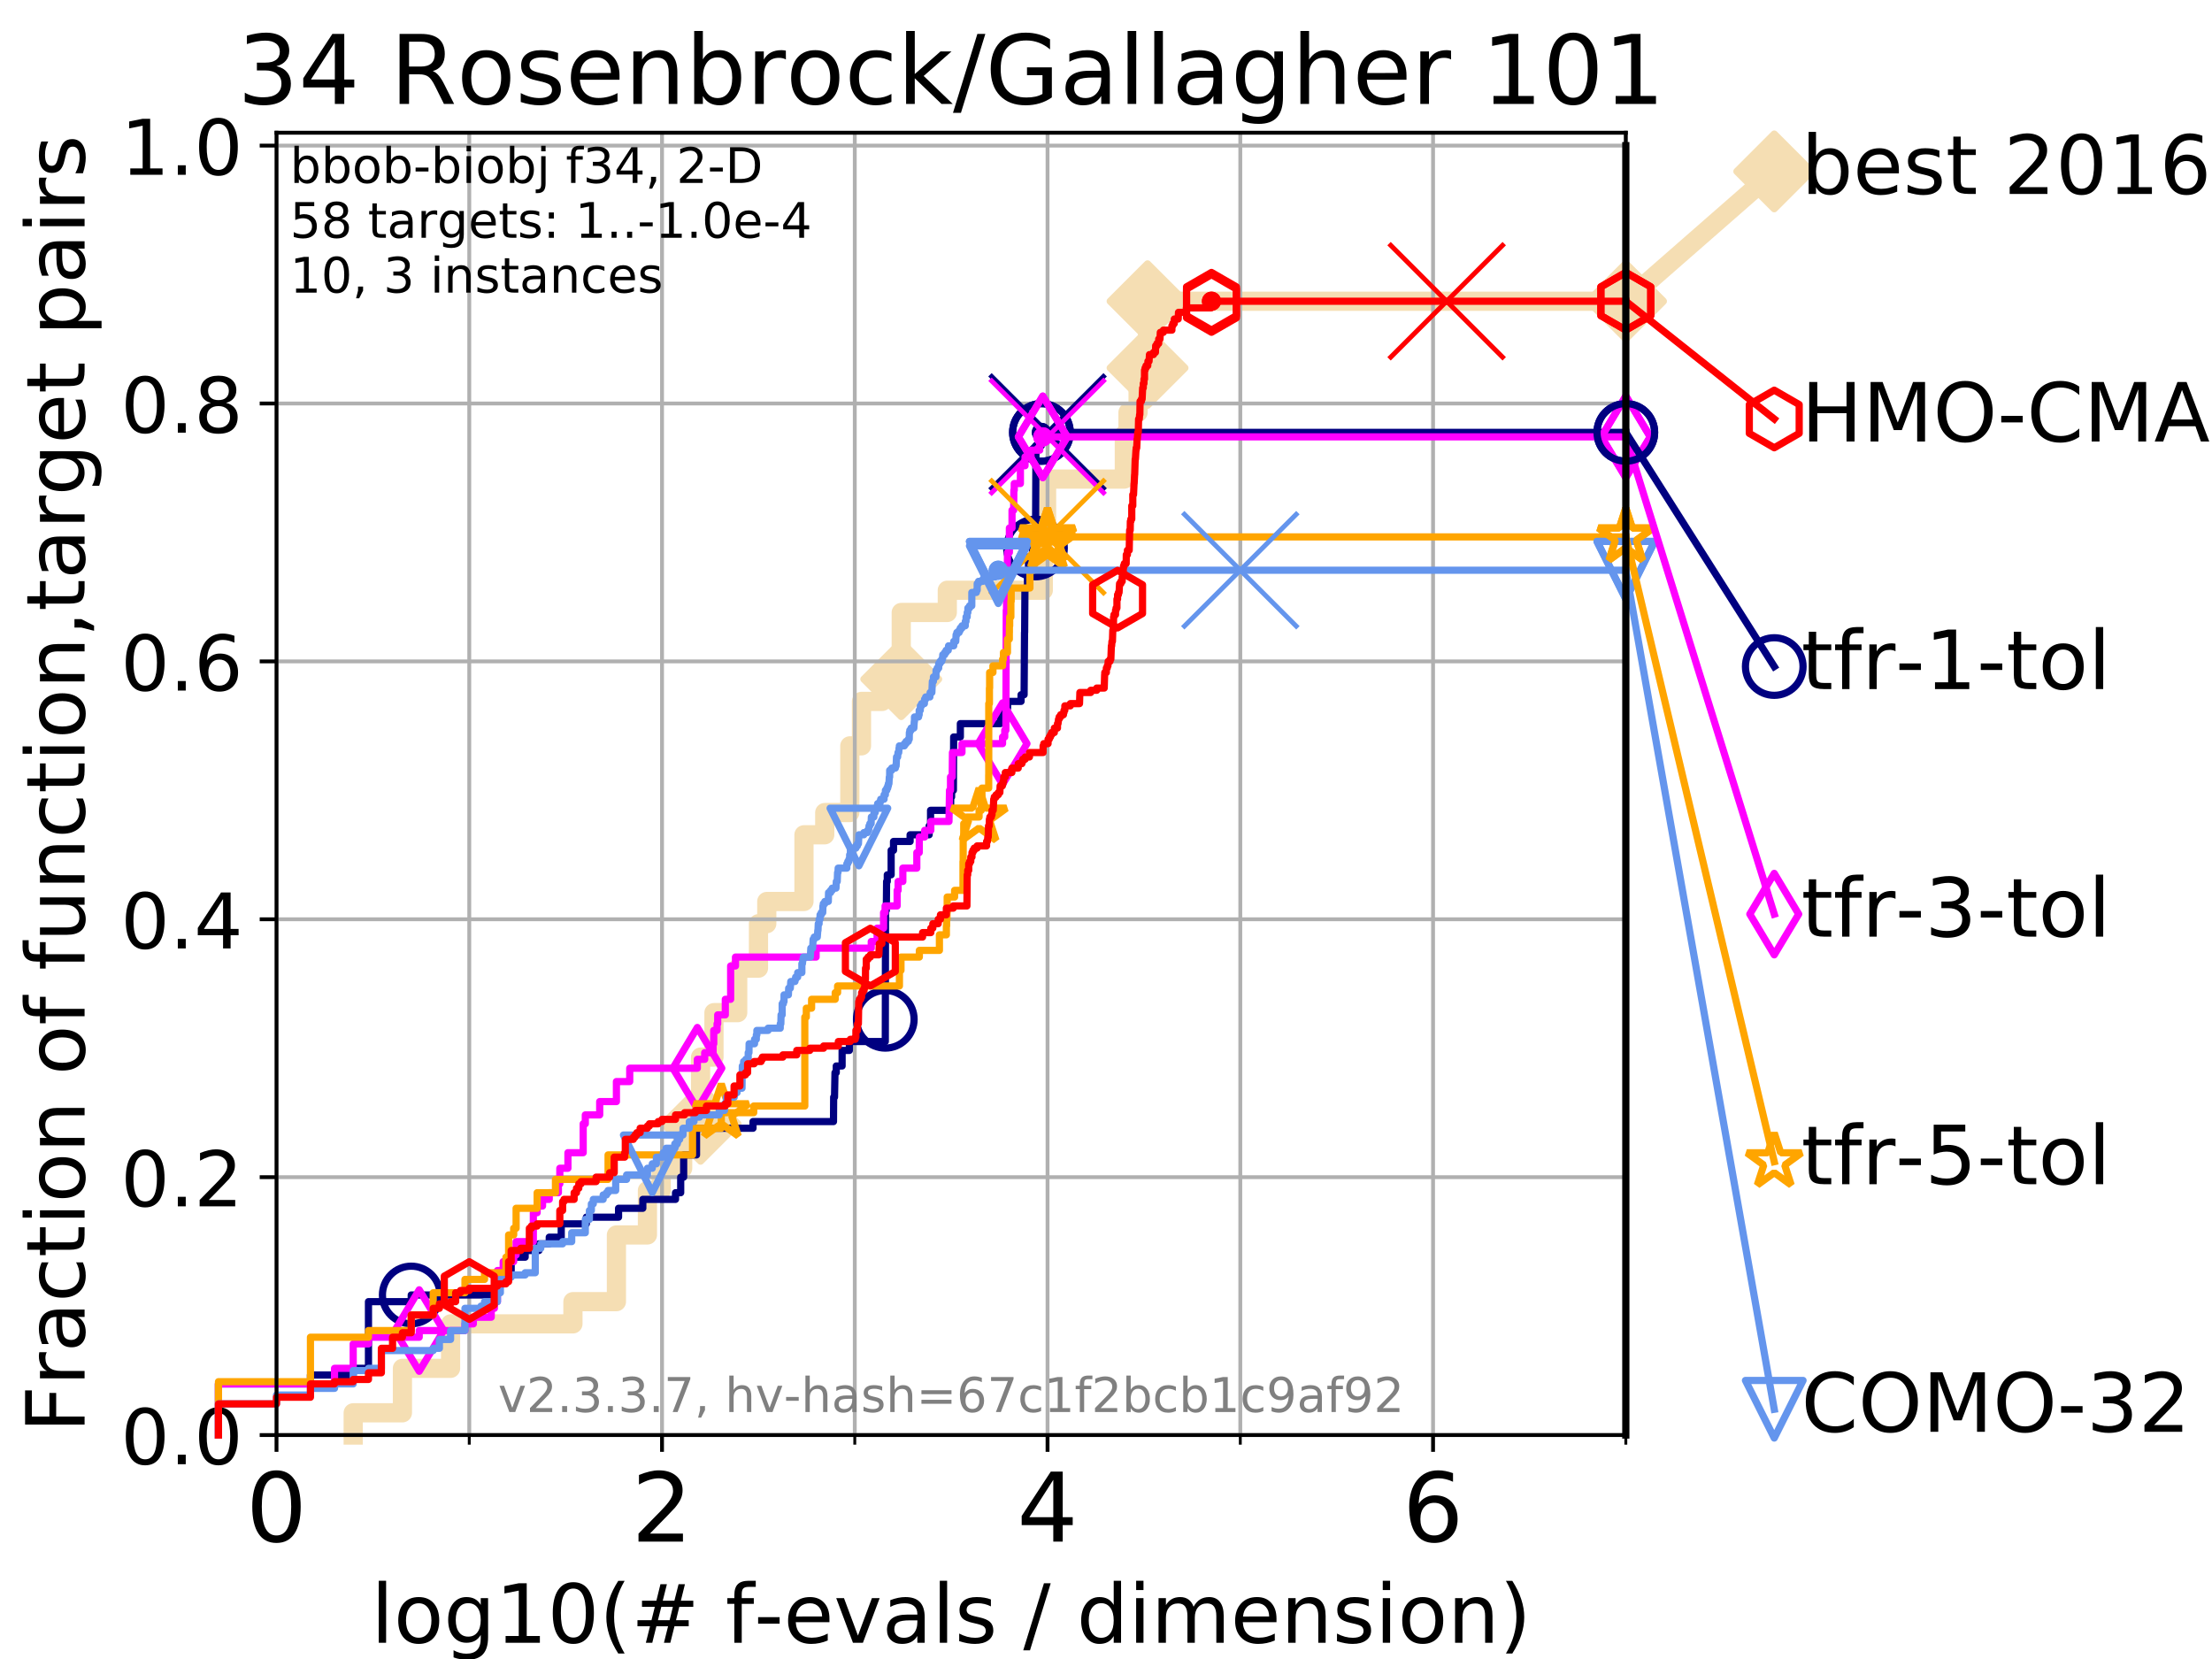 <?xml version="1.0" encoding="utf-8" standalone="no"?>
<!DOCTYPE svg PUBLIC "-//W3C//DTD SVG 1.1//EN"
  "http://www.w3.org/Graphics/SVG/1.1/DTD/svg11.dtd">
<!-- Created with matplotlib (https://matplotlib.org/) -->
<svg height="345.6pt" version="1.1" viewBox="0 0 460.8 345.6" width="460.8pt" xmlns="http://www.w3.org/2000/svg" xmlns:xlink="http://www.w3.org/1999/xlink">
 <defs>
  <style type="text/css">
*{stroke-linecap:butt;stroke-linejoin:round;}
  </style>
 </defs>
 <g id="figure_1">
  <g id="patch_1">
   <path d="M 0 345.6 
L 460.8 345.6 
L 460.8 0 
L 0 0 
z
" style="fill:#ffffff;"/>
  </g>
  <g id="axes_1">
   <g id="patch_2">
    <path d="M 57.6 298.944 
L 338.688 298.944 
L 338.688 27.648 
L 57.6 27.648 
z
" style="fill:#ffffff;"/>
   </g>
   <g id="line2d_1">
    <path d="M 73.579 298.944 
L 73.579 294.313 
L 83.83 294.313 
L 83.83 285.05 
L 93.864 285.05 
L 93.864 275.788 
L 119.352 275.788 
L 119.352 271.157 
L 128.411 271.157 
L 128.411 257.263 
L 134.87 257.263 
L 134.87 248.001 
L 137.736 248.001 
L 137.736 243.37 
L 142.216 243.37 
L 142.216 234.107 
L 145.943 234.107 
L 145.943 220.214 
L 148.733 220.214 
L 148.733 210.951 
L 153.68 210.951 
L 153.68 201.689 
L 158.004 201.689 
L 158.004 192.426 
L 159.733 192.426 
L 159.733 187.795 
L 167.481 187.795 
L 167.481 173.901 
L 171.809 173.901 
L 171.809 169.27 
L 177.034 169.27 
L 177.034 155.377 
L 179.465 155.377 
L 179.465 146.114 
L 183.778 146.114 
L 183.778 141.483 
L 187.746 141.483 
L 187.746 127.589 
L 197.341 127.589 
L 197.341 122.958 
L 217.339 122.958 
L 217.339 109.065 
L 218.024 109.065 
L 218.024 99.802 
L 234.218 99.802 
L 234.218 90.54 
L 234.982 90.54 
L 234.982 85.909 
L 237.084 85.909 
L 237.084 76.646 
L 239.056 76.646 
L 239.056 62.753 
L 338.688 62.753 
" style="fill:none;stroke:#f5deb3;stroke-linecap:square;stroke-width:4;"/>
   </g>
   <g id="line2d_2">
    <defs>
     <path d="M 0 7.778 
L 7.778 0 
L 0 -7.778 
L -7.778 0 
z
" id="m783f83ee2e" style="stroke:#f5deb3;stroke-linejoin:miter;stroke-width:1.5;"/>
    </defs>
    <g>
     <use style="fill:#f5deb3;stroke:#f5deb3;stroke-linejoin:miter;stroke-width:1.5;" x="145.943" xlink:href="#m783f83ee2e" y="234.107"/>
     <use style="fill:#f5deb3;stroke:#f5deb3;stroke-linejoin:miter;stroke-width:1.5;" x="187.746" xlink:href="#m783f83ee2e" y="141.483"/>
     <use style="fill:#f5deb3;stroke:#f5deb3;stroke-linejoin:miter;stroke-width:1.5;" x="239.056" xlink:href="#m783f83ee2e" y="76.646"/>
     <use style="fill:#f5deb3;stroke:#f5deb3;stroke-linejoin:miter;stroke-width:1.5;" x="239.056" xlink:href="#m783f83ee2e" y="62.753"/>
     <use style="fill:#f5deb3;stroke:#f5deb3;stroke-linejoin:miter;stroke-width:1.5;" x="338.688" xlink:href="#m783f83ee2e" y="62.753"/>
    </g>
   </g>
   <g id="line2d_3">
    <path style="fill:none;stroke:#f5deb3;stroke-linecap:square;stroke-width:4;"/>
    <g/>
   </g>
   <g id="line2d_4">
    <path d="M 338.688 62.753 
L 369.608 35.706 
" style="fill:none;stroke:#f5deb3;stroke-linecap:square;stroke-width:4;"/>
    <g>
     <use style="fill:#f5deb3;stroke:#f5deb3;stroke-linejoin:miter;stroke-width:1.5;" x="338.688" xlink:href="#m783f83ee2e" y="62.753"/>
     <use style="fill:#f5deb3;stroke:#f5deb3;stroke-linejoin:miter;stroke-width:1.5;" x="369.608" xlink:href="#m783f83ee2e" y="35.706"/>
    </g>
   </g>
   <g id="matplotlib.axis_1">
    <g id="xtick_1">
     <g id="line2d_5">
      <path clip-path="url(#p7b14043f51)" d="M 57.6 298.944 
L 57.6 27.648 
" style="fill:none;stroke:#b0b0b0;stroke-linecap:square;stroke-width:0.8;"/>
     </g>
     <g id="line2d_6">
      <defs>
       <path d="M 0 0 
L 0 3.5 
" id="m495b2a5391" style="stroke:#000000;stroke-width:0.8;"/>
      </defs>
      <g>
       <use style="stroke:#000000;stroke-width:0.8;" x="57.6" xlink:href="#m495b2a5391" y="298.944"/>
      </g>
     </g>
     <g id="text_1">
      <!-- 0 -->
      <defs>
       <path d="M 31.781 66.406 
Q 24.172 66.406 20.328 58.906 
Q 16.5 51.422 16.5 36.375 
Q 16.5 21.391 20.328 13.891 
Q 24.172 6.391 31.781 6.391 
Q 39.453 6.391 43.281 13.891 
Q 47.125 21.391 47.125 36.375 
Q 47.125 51.422 43.281 58.906 
Q 39.453 66.406 31.781 66.406 
z
M 31.781 74.219 
Q 44.047 74.219 50.516 64.516 
Q 56.984 54.828 56.984 36.375 
Q 56.984 17.969 50.516 8.266 
Q 44.047 -1.422 31.781 -1.422 
Q 19.531 -1.422 13.062 8.266 
Q 6.594 17.969 6.594 36.375 
Q 6.594 54.828 13.062 64.516 
Q 19.531 74.219 31.781 74.219 
z
" id="DejaVuSans-48"/>
      </defs>
      <g transform="translate(51.237 321.141)scale(0.2 -0.2)">
       <use xlink:href="#DejaVuSans-48"/>
      </g>
     </g>
    </g>
    <g id="xtick_2">
     <g id="line2d_7">
      <path clip-path="url(#p7b14043f51)" d="M 137.911 298.944 
L 137.911 27.648 
" style="fill:none;stroke:#b0b0b0;stroke-linecap:square;stroke-width:0.8;"/>
     </g>
     <g id="line2d_8">
      <g>
       <use style="stroke:#000000;stroke-width:0.8;" x="137.911" xlink:href="#m495b2a5391" y="298.944"/>
      </g>
     </g>
     <g id="text_2">
      <!-- 2 -->
      <defs>
       <path d="M 19.188 8.297 
L 53.609 8.297 
L 53.609 0 
L 7.328 0 
L 7.328 8.297 
Q 12.938 14.109 22.625 23.891 
Q 32.328 33.688 34.812 36.531 
Q 39.547 41.844 41.422 45.531 
Q 43.312 49.219 43.312 52.781 
Q 43.312 58.594 39.234 62.25 
Q 35.156 65.922 28.609 65.922 
Q 23.969 65.922 18.812 64.312 
Q 13.672 62.703 7.812 59.422 
L 7.812 69.391 
Q 13.766 71.781 18.938 73 
Q 24.125 74.219 28.422 74.219 
Q 39.75 74.219 46.484 68.547 
Q 53.219 62.891 53.219 53.422 
Q 53.219 48.922 51.531 44.891 
Q 49.859 40.875 45.406 35.406 
Q 44.188 33.984 37.641 27.219 
Q 31.109 20.453 19.188 8.297 
z
" id="DejaVuSans-50"/>
      </defs>
      <g transform="translate(131.548 321.141)scale(0.2 -0.2)">
       <use xlink:href="#DejaVuSans-50"/>
      </g>
     </g>
    </g>
    <g id="xtick_3">
     <g id="line2d_9">
      <path clip-path="url(#p7b14043f51)" d="M 218.222 298.944 
L 218.222 27.648 
" style="fill:none;stroke:#b0b0b0;stroke-linecap:square;stroke-width:0.8;"/>
     </g>
     <g id="line2d_10">
      <g>
       <use style="stroke:#000000;stroke-width:0.8;" x="218.222" xlink:href="#m495b2a5391" y="298.944"/>
      </g>
     </g>
     <g id="text_3">
      <!-- 4 -->
      <defs>
       <path d="M 37.797 64.312 
L 12.891 25.391 
L 37.797 25.391 
z
M 35.203 72.906 
L 47.609 72.906 
L 47.609 25.391 
L 58.016 25.391 
L 58.016 17.188 
L 47.609 17.188 
L 47.609 0 
L 37.797 0 
L 37.797 17.188 
L 4.891 17.188 
L 4.891 26.703 
z
" id="DejaVuSans-52"/>
      </defs>
      <g transform="translate(211.859 321.141)scale(0.2 -0.2)">
       <use xlink:href="#DejaVuSans-52"/>
      </g>
     </g>
    </g>
    <g id="xtick_4">
     <g id="line2d_11">
      <path clip-path="url(#p7b14043f51)" d="M 298.533 298.944 
L 298.533 27.648 
" style="fill:none;stroke:#b0b0b0;stroke-linecap:square;stroke-width:0.8;"/>
     </g>
     <g id="line2d_12">
      <g>
       <use style="stroke:#000000;stroke-width:0.8;" x="298.533" xlink:href="#m495b2a5391" y="298.944"/>
      </g>
     </g>
     <g id="text_4">
      <!-- 6 -->
      <defs>
       <path d="M 33.016 40.375 
Q 26.375 40.375 22.484 35.828 
Q 18.609 31.297 18.609 23.391 
Q 18.609 15.531 22.484 10.953 
Q 26.375 6.391 33.016 6.391 
Q 39.656 6.391 43.531 10.953 
Q 47.406 15.531 47.406 23.391 
Q 47.406 31.297 43.531 35.828 
Q 39.656 40.375 33.016 40.375 
z
M 52.594 71.297 
L 52.594 62.312 
Q 48.875 64.062 45.094 64.984 
Q 41.312 65.922 37.594 65.922 
Q 27.828 65.922 22.672 59.328 
Q 17.531 52.734 16.797 39.406 
Q 19.672 43.656 24.016 45.922 
Q 28.375 48.188 33.594 48.188 
Q 44.578 48.188 50.953 41.516 
Q 57.328 34.859 57.328 23.391 
Q 57.328 12.156 50.688 5.359 
Q 44.047 -1.422 33.016 -1.422 
Q 20.359 -1.422 13.672 8.266 
Q 6.984 17.969 6.984 36.375 
Q 6.984 53.656 15.188 63.938 
Q 23.391 74.219 37.203 74.219 
Q 40.922 74.219 44.703 73.484 
Q 48.484 72.75 52.594 71.297 
z
" id="DejaVuSans-54"/>
      </defs>
      <g transform="translate(292.17 321.141)scale(0.2 -0.2)">
       <use xlink:href="#DejaVuSans-54"/>
      </g>
     </g>
    </g>
    <g id="xtick_5">
     <g id="line2d_13">
      <path clip-path="url(#p7b14043f51)" d="M 97.755 298.944 
L 97.755 27.648 
" style="fill:none;stroke:#b0b0b0;stroke-linecap:square;stroke-width:0.8;"/>
     </g>
     <g id="line2d_14">
      <defs>
       <path d="M 0 0 
L 0 2 
" id="medea720ddc" style="stroke:#000000;stroke-width:0.6;"/>
      </defs>
      <g>
       <use style="stroke:#000000;stroke-width:0.6;" x="97.755" xlink:href="#medea720ddc" y="298.944"/>
      </g>
     </g>
    </g>
    <g id="xtick_6">
     <g id="line2d_15">
      <path clip-path="url(#p7b14043f51)" d="M 178.066 298.944 
L 178.066 27.648 
" style="fill:none;stroke:#b0b0b0;stroke-linecap:square;stroke-width:0.8;"/>
     </g>
     <g id="line2d_16">
      <g>
       <use style="stroke:#000000;stroke-width:0.6;" x="178.066" xlink:href="#medea720ddc" y="298.944"/>
      </g>
     </g>
    </g>
    <g id="xtick_7">
     <g id="line2d_17">
      <path clip-path="url(#p7b14043f51)" d="M 258.377 298.944 
L 258.377 27.648 
" style="fill:none;stroke:#b0b0b0;stroke-linecap:square;stroke-width:0.8;"/>
     </g>
     <g id="line2d_18">
      <g>
       <use style="stroke:#000000;stroke-width:0.6;" x="258.377" xlink:href="#medea720ddc" y="298.944"/>
      </g>
     </g>
    </g>
    <g id="xtick_8">
     <g id="line2d_19">
      <path clip-path="url(#p7b14043f51)" d="M 338.688 298.944 
L 338.688 27.648 
" style="fill:none;stroke:#b0b0b0;stroke-linecap:square;stroke-width:0.8;"/>
     </g>
     <g id="line2d_20">
      <g>
       <use style="stroke:#000000;stroke-width:0.6;" x="338.688" xlink:href="#medea720ddc" y="298.944"/>
      </g>
     </g>
    </g>
    <g id="text_5">
     <!-- log10(# f-evals / dimension) -->
     <defs>
      <path d="M 9.422 75.984 
L 18.406 75.984 
L 18.406 0 
L 9.422 0 
z
" id="DejaVuSans-108"/>
      <path d="M 30.609 48.391 
Q 23.391 48.391 19.188 42.75 
Q 14.984 37.109 14.984 27.297 
Q 14.984 17.484 19.156 11.844 
Q 23.344 6.203 30.609 6.203 
Q 37.797 6.203 41.984 11.859 
Q 46.188 17.531 46.188 27.297 
Q 46.188 37.016 41.984 42.703 
Q 37.797 48.391 30.609 48.391 
z
M 30.609 56 
Q 42.328 56 49.016 48.375 
Q 55.719 40.766 55.719 27.297 
Q 55.719 13.875 49.016 6.219 
Q 42.328 -1.422 30.609 -1.422 
Q 18.844 -1.422 12.172 6.219 
Q 5.516 13.875 5.516 27.297 
Q 5.516 40.766 12.172 48.375 
Q 18.844 56 30.609 56 
z
" id="DejaVuSans-111"/>
      <path d="M 45.406 27.984 
Q 45.406 37.75 41.375 43.109 
Q 37.359 48.484 30.078 48.484 
Q 22.859 48.484 18.828 43.109 
Q 14.797 37.75 14.797 27.984 
Q 14.797 18.266 18.828 12.891 
Q 22.859 7.516 30.078 7.516 
Q 37.359 7.516 41.375 12.891 
Q 45.406 18.266 45.406 27.984 
z
M 54.391 6.781 
Q 54.391 -7.172 48.188 -13.984 
Q 42 -20.797 29.203 -20.797 
Q 24.469 -20.797 20.266 -20.094 
Q 16.062 -19.391 12.109 -17.922 
L 12.109 -9.188 
Q 16.062 -11.328 19.922 -12.344 
Q 23.781 -13.375 27.781 -13.375 
Q 36.625 -13.375 41.016 -8.766 
Q 45.406 -4.156 45.406 5.172 
L 45.406 9.625 
Q 42.625 4.781 38.281 2.391 
Q 33.938 0 27.875 0 
Q 17.828 0 11.672 7.656 
Q 5.516 15.328 5.516 27.984 
Q 5.516 40.672 11.672 48.328 
Q 17.828 56 27.875 56 
Q 33.938 56 38.281 53.609 
Q 42.625 51.219 45.406 46.391 
L 45.406 54.688 
L 54.391 54.688 
z
" id="DejaVuSans-103"/>
      <path d="M 12.406 8.297 
L 28.516 8.297 
L 28.516 63.922 
L 10.984 60.406 
L 10.984 69.391 
L 28.422 72.906 
L 38.281 72.906 
L 38.281 8.297 
L 54.391 8.297 
L 54.391 0 
L 12.406 0 
z
" id="DejaVuSans-49"/>
      <path d="M 31 75.875 
Q 24.469 64.656 21.281 53.656 
Q 18.109 42.672 18.109 31.391 
Q 18.109 20.125 21.312 9.062 
Q 24.516 -2 31 -13.188 
L 23.188 -13.188 
Q 15.875 -1.703 12.234 9.375 
Q 8.594 20.453 8.594 31.391 
Q 8.594 42.281 12.203 53.312 
Q 15.828 64.359 23.188 75.875 
z
" id="DejaVuSans-40"/>
      <path d="M 51.125 44 
L 36.922 44 
L 32.812 27.688 
L 47.125 27.688 
z
M 43.797 71.781 
L 38.719 51.516 
L 52.984 51.516 
L 58.109 71.781 
L 65.922 71.781 
L 60.891 51.516 
L 76.125 51.516 
L 76.125 44 
L 58.984 44 
L 54.984 27.688 
L 70.516 27.688 
L 70.516 20.219 
L 53.078 20.219 
L 48 0 
L 40.188 0 
L 45.219 20.219 
L 30.906 20.219 
L 25.875 0 
L 18.016 0 
L 23.094 20.219 
L 7.719 20.219 
L 7.719 27.688 
L 24.906 27.688 
L 29 44 
L 13.281 44 
L 13.281 51.516 
L 30.906 51.516 
L 35.891 71.781 
z
" id="DejaVuSans-35"/>
      <path id="DejaVuSans-32"/>
      <path d="M 37.109 75.984 
L 37.109 68.5 
L 28.516 68.5 
Q 23.688 68.5 21.797 66.547 
Q 19.922 64.594 19.922 59.516 
L 19.922 54.688 
L 34.719 54.688 
L 34.719 47.703 
L 19.922 47.703 
L 19.922 0 
L 10.891 0 
L 10.891 47.703 
L 2.297 47.703 
L 2.297 54.688 
L 10.891 54.688 
L 10.891 58.5 
Q 10.891 67.625 15.141 71.797 
Q 19.391 75.984 28.609 75.984 
z
" id="DejaVuSans-102"/>
      <path d="M 4.891 31.391 
L 31.203 31.391 
L 31.203 23.391 
L 4.891 23.391 
z
" id="DejaVuSans-45"/>
      <path d="M 56.203 29.594 
L 56.203 25.203 
L 14.891 25.203 
Q 15.484 15.922 20.484 11.062 
Q 25.484 6.203 34.422 6.203 
Q 39.594 6.203 44.453 7.469 
Q 49.312 8.734 54.109 11.281 
L 54.109 2.781 
Q 49.266 0.734 44.188 -0.344 
Q 39.109 -1.422 33.891 -1.422 
Q 20.797 -1.422 13.156 6.188 
Q 5.516 13.812 5.516 26.812 
Q 5.516 40.234 12.766 48.109 
Q 20.016 56 32.328 56 
Q 43.359 56 49.781 48.891 
Q 56.203 41.797 56.203 29.594 
z
M 47.219 32.234 
Q 47.125 39.594 43.094 43.984 
Q 39.062 48.391 32.422 48.391 
Q 24.906 48.391 20.391 44.141 
Q 15.875 39.891 15.188 32.172 
z
" id="DejaVuSans-101"/>
      <path d="M 2.984 54.688 
L 12.5 54.688 
L 29.594 8.797 
L 46.688 54.688 
L 56.203 54.688 
L 35.688 0 
L 23.484 0 
z
" id="DejaVuSans-118"/>
      <path d="M 34.281 27.484 
Q 23.391 27.484 19.188 25 
Q 14.984 22.516 14.984 16.5 
Q 14.984 11.719 18.141 8.906 
Q 21.297 6.109 26.703 6.109 
Q 34.188 6.109 38.703 11.406 
Q 43.219 16.703 43.219 25.484 
L 43.219 27.484 
z
M 52.203 31.203 
L 52.203 0 
L 43.219 0 
L 43.219 8.297 
Q 40.141 3.328 35.547 0.953 
Q 30.953 -1.422 24.312 -1.422 
Q 15.922 -1.422 10.953 3.297 
Q 6 8.016 6 15.922 
Q 6 25.141 12.172 29.828 
Q 18.359 34.516 30.609 34.516 
L 43.219 34.516 
L 43.219 35.406 
Q 43.219 41.609 39.141 45 
Q 35.062 48.391 27.688 48.391 
Q 23 48.391 18.547 47.266 
Q 14.109 46.141 10.016 43.891 
L 10.016 52.203 
Q 14.938 54.109 19.578 55.047 
Q 24.219 56 28.609 56 
Q 40.484 56 46.344 49.844 
Q 52.203 43.703 52.203 31.203 
z
" id="DejaVuSans-97"/>
      <path d="M 44.281 53.078 
L 44.281 44.578 
Q 40.484 46.531 36.375 47.5 
Q 32.281 48.484 27.875 48.484 
Q 21.188 48.484 17.844 46.438 
Q 14.5 44.391 14.5 40.281 
Q 14.5 37.156 16.891 35.375 
Q 19.281 33.594 26.516 31.984 
L 29.594 31.297 
Q 39.156 29.25 43.188 25.516 
Q 47.219 21.781 47.219 15.094 
Q 47.219 7.469 41.188 3.016 
Q 35.156 -1.422 24.609 -1.422 
Q 20.219 -1.422 15.453 -0.562 
Q 10.688 0.297 5.422 2 
L 5.422 11.281 
Q 10.406 8.688 15.234 7.391 
Q 20.062 6.109 24.812 6.109 
Q 31.156 6.109 34.562 8.281 
Q 37.984 10.453 37.984 14.406 
Q 37.984 18.062 35.516 20.016 
Q 33.062 21.969 24.703 23.781 
L 21.578 24.516 
Q 13.234 26.266 9.516 29.906 
Q 5.812 33.547 5.812 39.891 
Q 5.812 47.609 11.281 51.797 
Q 16.75 56 26.812 56 
Q 31.781 56 36.172 55.266 
Q 40.578 54.547 44.281 53.078 
z
" id="DejaVuSans-115"/>
      <path d="M 25.391 72.906 
L 33.688 72.906 
L 8.297 -9.281 
L 0 -9.281 
z
" id="DejaVuSans-47"/>
      <path d="M 45.406 46.391 
L 45.406 75.984 
L 54.391 75.984 
L 54.391 0 
L 45.406 0 
L 45.406 8.203 
Q 42.578 3.328 38.25 0.953 
Q 33.938 -1.422 27.875 -1.422 
Q 17.969 -1.422 11.734 6.484 
Q 5.516 14.406 5.516 27.297 
Q 5.516 40.188 11.734 48.094 
Q 17.969 56 27.875 56 
Q 33.938 56 38.25 53.625 
Q 42.578 51.266 45.406 46.391 
z
M 14.797 27.297 
Q 14.797 17.391 18.875 11.75 
Q 22.953 6.109 30.078 6.109 
Q 37.203 6.109 41.297 11.75 
Q 45.406 17.391 45.406 27.297 
Q 45.406 37.203 41.297 42.844 
Q 37.203 48.484 30.078 48.484 
Q 22.953 48.484 18.875 42.844 
Q 14.797 37.203 14.797 27.297 
z
" id="DejaVuSans-100"/>
      <path d="M 9.422 54.688 
L 18.406 54.688 
L 18.406 0 
L 9.422 0 
z
M 9.422 75.984 
L 18.406 75.984 
L 18.406 64.594 
L 9.422 64.594 
z
" id="DejaVuSans-105"/>
      <path d="M 52 44.188 
Q 55.375 50.25 60.062 53.125 
Q 64.75 56 71.094 56 
Q 79.641 56 84.281 50.016 
Q 88.922 44.047 88.922 33.016 
L 88.922 0 
L 79.891 0 
L 79.891 32.719 
Q 79.891 40.578 77.094 44.375 
Q 74.312 48.188 68.609 48.188 
Q 61.625 48.188 57.562 43.547 
Q 53.516 38.922 53.516 30.906 
L 53.516 0 
L 44.484 0 
L 44.484 32.719 
Q 44.484 40.625 41.703 44.406 
Q 38.922 48.188 33.109 48.188 
Q 26.219 48.188 22.156 43.531 
Q 18.109 38.875 18.109 30.906 
L 18.109 0 
L 9.078 0 
L 9.078 54.688 
L 18.109 54.688 
L 18.109 46.188 
Q 21.188 51.219 25.484 53.609 
Q 29.781 56 35.688 56 
Q 41.656 56 45.828 52.969 
Q 50 49.953 52 44.188 
z
" id="DejaVuSans-109"/>
      <path d="M 54.891 33.016 
L 54.891 0 
L 45.906 0 
L 45.906 32.719 
Q 45.906 40.484 42.875 44.328 
Q 39.844 48.188 33.797 48.188 
Q 26.516 48.188 22.312 43.547 
Q 18.109 38.922 18.109 30.906 
L 18.109 0 
L 9.078 0 
L 9.078 54.688 
L 18.109 54.688 
L 18.109 46.188 
Q 21.344 51.125 25.703 53.562 
Q 30.078 56 35.797 56 
Q 45.219 56 50.047 50.172 
Q 54.891 44.344 54.891 33.016 
z
" id="DejaVuSans-110"/>
      <path d="M 8.016 75.875 
L 15.828 75.875 
Q 23.141 64.359 26.781 53.312 
Q 30.422 42.281 30.422 31.391 
Q 30.422 20.453 26.781 9.375 
Q 23.141 -1.703 15.828 -13.188 
L 8.016 -13.188 
Q 14.5 -2 17.703 9.062 
Q 20.906 20.125 20.906 31.391 
Q 20.906 42.672 17.703 53.656 
Q 14.5 64.656 8.016 75.875 
z
" id="DejaVuSans-41"/>
     </defs>
     <g transform="translate(77.303 342.218)scale(0.17 -0.17)">
      <use xlink:href="#DejaVuSans-108"/>
      <use x="27.783" xlink:href="#DejaVuSans-111"/>
      <use x="88.965" xlink:href="#DejaVuSans-103"/>
      <use x="152.441" xlink:href="#DejaVuSans-49"/>
      <use x="216.064" xlink:href="#DejaVuSans-48"/>
      <use x="279.688" xlink:href="#DejaVuSans-40"/>
      <use x="318.701" xlink:href="#DejaVuSans-35"/>
      <use x="402.49" xlink:href="#DejaVuSans-32"/>
      <use x="434.277" xlink:href="#DejaVuSans-102"/>
      <use x="469.404" xlink:href="#DejaVuSans-45"/>
      <use x="505.488" xlink:href="#DejaVuSans-101"/>
      <use x="567.012" xlink:href="#DejaVuSans-118"/>
      <use x="626.191" xlink:href="#DejaVuSans-97"/>
      <use x="687.471" xlink:href="#DejaVuSans-108"/>
      <use x="715.254" xlink:href="#DejaVuSans-115"/>
      <use x="767.354" xlink:href="#DejaVuSans-32"/>
      <use x="799.141" xlink:href="#DejaVuSans-47"/>
      <use x="832.832" xlink:href="#DejaVuSans-32"/>
      <use x="864.619" xlink:href="#DejaVuSans-100"/>
      <use x="928.096" xlink:href="#DejaVuSans-105"/>
      <use x="955.879" xlink:href="#DejaVuSans-109"/>
      <use x="1053.291" xlink:href="#DejaVuSans-101"/>
      <use x="1114.814" xlink:href="#DejaVuSans-110"/>
      <use x="1178.193" xlink:href="#DejaVuSans-115"/>
      <use x="1230.293" xlink:href="#DejaVuSans-105"/>
      <use x="1258.076" xlink:href="#DejaVuSans-111"/>
      <use x="1319.258" xlink:href="#DejaVuSans-110"/>
      <use x="1382.637" xlink:href="#DejaVuSans-41"/>
     </g>
    </g>
   </g>
   <g id="matplotlib.axis_2">
    <g id="ytick_1">
     <g id="line2d_21">
      <path clip-path="url(#p7b14043f51)" d="M 57.6 298.944 
L 338.688 298.944 
" style="fill:none;stroke:#b0b0b0;stroke-linecap:square;stroke-width:0.8;"/>
     </g>
     <g id="line2d_22">
      <defs>
       <path d="M 0 0 
L -3.5 0 
" id="m418d859918" style="stroke:#000000;stroke-width:0.8;"/>
      </defs>
      <g>
       <use style="stroke:#000000;stroke-width:0.8;" x="57.6" xlink:href="#m418d859918" y="298.944"/>
      </g>
     </g>
     <g id="text_6">
      <!-- 0.0 -->
      <defs>
       <path d="M 10.688 12.406 
L 21 12.406 
L 21 0 
L 10.688 0 
z
" id="DejaVuSans-46"/>
      </defs>
      <g transform="translate(25.155 305.023)scale(0.16 -0.16)">
       <use xlink:href="#DejaVuSans-48"/>
       <use x="63.623" xlink:href="#DejaVuSans-46"/>
       <use x="95.41" xlink:href="#DejaVuSans-48"/>
      </g>
     </g>
    </g>
    <g id="ytick_2">
     <g id="line2d_23">
      <path clip-path="url(#p7b14043f51)" d="M 57.6 245.222 
L 338.688 245.222 
" style="fill:none;stroke:#b0b0b0;stroke-linecap:square;stroke-width:0.8;"/>
     </g>
     <g id="line2d_24">
      <g>
       <use style="stroke:#000000;stroke-width:0.8;" x="57.6" xlink:href="#m418d859918" y="245.222"/>
      </g>
     </g>
     <g id="text_7">
      <!-- 0.2 -->
      <g transform="translate(25.155 251.301)scale(0.16 -0.16)">
       <use xlink:href="#DejaVuSans-48"/>
       <use x="63.623" xlink:href="#DejaVuSans-46"/>
       <use x="95.41" xlink:href="#DejaVuSans-50"/>
      </g>
     </g>
    </g>
    <g id="ytick_3">
     <g id="line2d_25">
      <path clip-path="url(#p7b14043f51)" d="M 57.6 191.5 
L 338.688 191.5 
" style="fill:none;stroke:#b0b0b0;stroke-linecap:square;stroke-width:0.8;"/>
     </g>
     <g id="line2d_26">
      <g>
       <use style="stroke:#000000;stroke-width:0.8;" x="57.6" xlink:href="#m418d859918" y="191.5"/>
      </g>
     </g>
     <g id="text_8">
      <!-- 0.4 -->
      <g transform="translate(25.155 197.579)scale(0.16 -0.16)">
       <use xlink:href="#DejaVuSans-48"/>
       <use x="63.623" xlink:href="#DejaVuSans-46"/>
       <use x="95.41" xlink:href="#DejaVuSans-52"/>
      </g>
     </g>
    </g>
    <g id="ytick_4">
     <g id="line2d_27">
      <path clip-path="url(#p7b14043f51)" d="M 57.6 137.778 
L 338.688 137.778 
" style="fill:none;stroke:#b0b0b0;stroke-linecap:square;stroke-width:0.8;"/>
     </g>
     <g id="line2d_28">
      <g>
       <use style="stroke:#000000;stroke-width:0.8;" x="57.6" xlink:href="#m418d859918" y="137.778"/>
      </g>
     </g>
     <g id="text_9">
      <!-- 0.6 -->
      <g transform="translate(25.155 143.857)scale(0.16 -0.16)">
       <use xlink:href="#DejaVuSans-48"/>
       <use x="63.623" xlink:href="#DejaVuSans-46"/>
       <use x="95.41" xlink:href="#DejaVuSans-54"/>
      </g>
     </g>
    </g>
    <g id="ytick_5">
     <g id="line2d_29">
      <path clip-path="url(#p7b14043f51)" d="M 57.6 84.056 
L 338.688 84.056 
" style="fill:none;stroke:#b0b0b0;stroke-linecap:square;stroke-width:0.8;"/>
     </g>
     <g id="line2d_30">
      <g>
       <use style="stroke:#000000;stroke-width:0.8;" x="57.6" xlink:href="#m418d859918" y="84.056"/>
      </g>
     </g>
     <g id="text_10">
      <!-- 0.8 -->
      <defs>
       <path d="M 31.781 34.625 
Q 24.75 34.625 20.719 30.859 
Q 16.703 27.094 16.703 20.516 
Q 16.703 13.922 20.719 10.156 
Q 24.75 6.391 31.781 6.391 
Q 38.812 6.391 42.859 10.172 
Q 46.922 13.969 46.922 20.516 
Q 46.922 27.094 42.891 30.859 
Q 38.875 34.625 31.781 34.625 
z
M 21.922 38.812 
Q 15.578 40.375 12.031 44.719 
Q 8.5 49.078 8.5 55.328 
Q 8.5 64.062 14.719 69.141 
Q 20.953 74.219 31.781 74.219 
Q 42.672 74.219 48.875 69.141 
Q 55.078 64.062 55.078 55.328 
Q 55.078 49.078 51.531 44.719 
Q 48 40.375 41.703 38.812 
Q 48.828 37.156 52.797 32.312 
Q 56.781 27.484 56.781 20.516 
Q 56.781 9.906 50.312 4.234 
Q 43.844 -1.422 31.781 -1.422 
Q 19.734 -1.422 13.25 4.234 
Q 6.781 9.906 6.781 20.516 
Q 6.781 27.484 10.781 32.312 
Q 14.797 37.156 21.922 38.812 
z
M 18.312 54.391 
Q 18.312 48.734 21.844 45.562 
Q 25.391 42.391 31.781 42.391 
Q 38.141 42.391 41.719 45.562 
Q 45.312 48.734 45.312 54.391 
Q 45.312 60.062 41.719 63.234 
Q 38.141 66.406 31.781 66.406 
Q 25.391 66.406 21.844 63.234 
Q 18.312 60.062 18.312 54.391 
z
" id="DejaVuSans-56"/>
      </defs>
      <g transform="translate(25.155 90.135)scale(0.16 -0.16)">
       <use xlink:href="#DejaVuSans-48"/>
       <use x="63.623" xlink:href="#DejaVuSans-46"/>
       <use x="95.41" xlink:href="#DejaVuSans-56"/>
      </g>
     </g>
    </g>
    <g id="ytick_6">
     <g id="line2d_31">
      <path clip-path="url(#p7b14043f51)" d="M 57.6 30.334 
L 338.688 30.334 
" style="fill:none;stroke:#b0b0b0;stroke-linecap:square;stroke-width:0.8;"/>
     </g>
     <g id="line2d_32">
      <g>
       <use style="stroke:#000000;stroke-width:0.8;" x="57.6" xlink:href="#m418d859918" y="30.334"/>
      </g>
     </g>
     <g id="text_11">
      <!-- 1.0 -->
      <g transform="translate(25.155 36.413)scale(0.16 -0.16)">
       <use xlink:href="#DejaVuSans-49"/>
       <use x="63.623" xlink:href="#DejaVuSans-46"/>
       <use x="95.41" xlink:href="#DejaVuSans-48"/>
      </g>
     </g>
    </g>
    <g id="text_12">
     <!-- Fraction of function,target pairs -->
     <defs>
      <path d="M 9.812 72.906 
L 51.703 72.906 
L 51.703 64.594 
L 19.672 64.594 
L 19.672 43.109 
L 48.578 43.109 
L 48.578 34.812 
L 19.672 34.812 
L 19.672 0 
L 9.812 0 
z
" id="DejaVuSans-70"/>
      <path d="M 41.109 46.297 
Q 39.594 47.172 37.812 47.578 
Q 36.031 48 33.891 48 
Q 26.266 48 22.188 43.047 
Q 18.109 38.094 18.109 28.812 
L 18.109 0 
L 9.078 0 
L 9.078 54.688 
L 18.109 54.688 
L 18.109 46.188 
Q 20.953 51.172 25.484 53.578 
Q 30.031 56 36.531 56 
Q 37.453 56 38.578 55.875 
Q 39.703 55.766 41.062 55.516 
z
" id="DejaVuSans-114"/>
      <path d="M 48.781 52.594 
L 48.781 44.188 
Q 44.969 46.297 41.141 47.344 
Q 37.312 48.391 33.406 48.391 
Q 24.656 48.391 19.812 42.844 
Q 14.984 37.312 14.984 27.297 
Q 14.984 17.281 19.812 11.734 
Q 24.656 6.203 33.406 6.203 
Q 37.312 6.203 41.141 7.25 
Q 44.969 8.297 48.781 10.406 
L 48.781 2.094 
Q 45.016 0.344 40.984 -0.531 
Q 36.969 -1.422 32.422 -1.422 
Q 20.062 -1.422 12.781 6.344 
Q 5.516 14.109 5.516 27.297 
Q 5.516 40.672 12.859 48.328 
Q 20.219 56 33.016 56 
Q 37.156 56 41.109 55.141 
Q 45.062 54.297 48.781 52.594 
z
" id="DejaVuSans-99"/>
      <path d="M 18.312 70.219 
L 18.312 54.688 
L 36.812 54.688 
L 36.812 47.703 
L 18.312 47.703 
L 18.312 18.016 
Q 18.312 11.328 20.141 9.422 
Q 21.969 7.516 27.594 7.516 
L 36.812 7.516 
L 36.812 0 
L 27.594 0 
Q 17.188 0 13.234 3.875 
Q 9.281 7.766 9.281 18.016 
L 9.281 47.703 
L 2.688 47.703 
L 2.688 54.688 
L 9.281 54.688 
L 9.281 70.219 
z
" id="DejaVuSans-116"/>
      <path d="M 8.5 21.578 
L 8.5 54.688 
L 17.484 54.688 
L 17.484 21.922 
Q 17.484 14.156 20.5 10.266 
Q 23.531 6.391 29.594 6.391 
Q 36.859 6.391 41.078 11.031 
Q 45.312 15.672 45.312 23.688 
L 45.312 54.688 
L 54.297 54.688 
L 54.297 0 
L 45.312 0 
L 45.312 8.406 
Q 42.047 3.422 37.719 1 
Q 33.406 -1.422 27.688 -1.422 
Q 18.266 -1.422 13.375 4.438 
Q 8.5 10.297 8.5 21.578 
z
M 31.109 56 
z
" id="DejaVuSans-117"/>
      <path d="M 11.719 12.406 
L 22.016 12.406 
L 22.016 4 
L 14.016 -11.625 
L 7.719 -11.625 
L 11.719 4 
z
" id="DejaVuSans-44"/>
      <path d="M 18.109 8.203 
L 18.109 -20.797 
L 9.078 -20.797 
L 9.078 54.688 
L 18.109 54.688 
L 18.109 46.391 
Q 20.953 51.266 25.266 53.625 
Q 29.594 56 35.594 56 
Q 45.562 56 51.781 48.094 
Q 58.016 40.188 58.016 27.297 
Q 58.016 14.406 51.781 6.484 
Q 45.562 -1.422 35.594 -1.422 
Q 29.594 -1.422 25.266 0.953 
Q 20.953 3.328 18.109 8.203 
z
M 48.688 27.297 
Q 48.688 37.203 44.609 42.844 
Q 40.531 48.484 33.406 48.484 
Q 26.266 48.484 22.188 42.844 
Q 18.109 37.203 18.109 27.297 
Q 18.109 17.391 22.188 11.75 
Q 26.266 6.109 33.406 6.109 
Q 40.531 6.109 44.609 11.75 
Q 48.688 17.391 48.688 27.297 
z
" id="DejaVuSans-112"/>
     </defs>
     <g transform="translate(17.62 298.435)rotate(-90)scale(0.17 -0.17)">
      <use xlink:href="#DejaVuSans-70"/>
      <use x="57.41" xlink:href="#DejaVuSans-114"/>
      <use x="98.523" xlink:href="#DejaVuSans-97"/>
      <use x="159.803" xlink:href="#DejaVuSans-99"/>
      <use x="214.783" xlink:href="#DejaVuSans-116"/>
      <use x="253.992" xlink:href="#DejaVuSans-105"/>
      <use x="281.775" xlink:href="#DejaVuSans-111"/>
      <use x="342.957" xlink:href="#DejaVuSans-110"/>
      <use x="406.336" xlink:href="#DejaVuSans-32"/>
      <use x="438.123" xlink:href="#DejaVuSans-111"/>
      <use x="499.305" xlink:href="#DejaVuSans-102"/>
      <use x="534.51" xlink:href="#DejaVuSans-32"/>
      <use x="566.297" xlink:href="#DejaVuSans-102"/>
      <use x="601.502" xlink:href="#DejaVuSans-117"/>
      <use x="664.881" xlink:href="#DejaVuSans-110"/>
      <use x="728.26" xlink:href="#DejaVuSans-99"/>
      <use x="783.24" xlink:href="#DejaVuSans-116"/>
      <use x="822.449" xlink:href="#DejaVuSans-105"/>
      <use x="850.232" xlink:href="#DejaVuSans-111"/>
      <use x="911.414" xlink:href="#DejaVuSans-110"/>
      <use x="974.793" xlink:href="#DejaVuSans-44"/>
      <use x="1006.58" xlink:href="#DejaVuSans-116"/>
      <use x="1045.789" xlink:href="#DejaVuSans-97"/>
      <use x="1107.068" xlink:href="#DejaVuSans-114"/>
      <use x="1148.166" xlink:href="#DejaVuSans-103"/>
      <use x="1211.643" xlink:href="#DejaVuSans-101"/>
      <use x="1273.166" xlink:href="#DejaVuSans-116"/>
      <use x="1312.375" xlink:href="#DejaVuSans-32"/>
      <use x="1344.162" xlink:href="#DejaVuSans-112"/>
      <use x="1407.639" xlink:href="#DejaVuSans-97"/>
      <use x="1468.918" xlink:href="#DejaVuSans-105"/>
      <use x="1496.701" xlink:href="#DejaVuSans-114"/>
      <use x="1537.814" xlink:href="#DejaVuSans-115"/>
     </g>
    </g>
   </g>
   <g id="line2d_33">
    <defs>
     <path d="M 0 1.5 
C 0.398 1.5 0.779 1.342 1.061 1.061 
C 1.342 0.779 1.5 0.398 1.5 0 
C 1.5 -0.398 1.342 -0.779 1.061 -1.061 
C 0.779 -1.342 0.398 -1.5 0 -1.5 
C -0.398 -1.5 -0.779 -1.342 -1.061 -1.061 
C -1.342 -0.779 -1.5 -0.398 -1.5 0 
C -1.5 0.398 -1.342 0.779 -1.061 1.061 
C -0.779 1.342 -0.398 1.5 0 1.5 
z
" id="m88555d30ac" style="stroke:#f5deb3;"/>
    </defs>
    <g>
     <use style="fill:#f5deb3;stroke:#f5deb3;" x="239.056" xlink:href="#m88555d30ac" y="62.753"/>
     <use style="fill:#f5deb3;stroke:#f5deb3;" x="239.056" xlink:href="#m88555d30ac" y="62.753"/>
    </g>
   </g>
   <g id="line2d_34">
    <defs>
     <path d="M 0 1.5 
C 0.398 1.5 0.779 1.342 1.061 1.061 
C 1.342 0.779 1.5 0.398 1.5 0 
C 1.5 -0.398 1.342 -0.779 1.061 -1.061 
C 0.779 -1.342 0.398 -1.5 0 -1.5 
C -0.398 -1.5 -0.779 -1.342 -1.061 -1.061 
C -1.342 -0.779 -1.5 -0.398 -1.5 0 
C -1.5 0.398 -1.342 0.779 -1.061 1.061 
C -0.779 1.342 -0.398 1.5 0 1.5 
z
" id="m34799b7c91" style="stroke:#000080;"/>
    </defs>
    <g>
     <use style="fill:#000080;stroke:#000080;" x="216.949" xlink:href="#m34799b7c91" y="90.077"/>
     <use style="fill:#000080;stroke:#000080;" x="216.949" xlink:href="#m34799b7c91" y="90.077"/>
    </g>
   </g>
   <g id="line2d_35">
    <path d="M 45.512 298.944 
L 45.512 288.292 
L 64.671 288.292 
L 64.671 286.44 
L 73.579 286.44 
L 73.579 285.05 
L 76.759 285.05 
L 76.759 271.157 
L 85.667 271.157 
L 85.667 269.767 
L 103.623 269.767 
L 103.623 266.526 
L 104.235 266.526 
L 104.235 264.673 
L 106.489 264.673 
L 106.489 261.894 
L 109.402 261.894 
L 109.402 260.505 
L 112.281 260.505 
L 112.281 259.116 
L 114.419 259.116 
L 114.419 257.726 
L 116.914 257.726 
L 116.914 254.948 
L 122.148 254.948 
L 122.148 253.558 
L 128.856 253.558 
L 128.856 251.706 
L 133.91 251.706 
L 133.91 249.853 
L 140.723 249.853 
L 140.723 248.464 
L 141.802 248.464 
L 141.802 245.222 
L 142.419 245.222 
L 142.419 240.591 
L 145.098 240.591 
L 145.098 235.033 
L 156.865 235.033 
L 156.865 233.644 
L 173.632 233.644 
L 173.666 228.55 
L 173.845 228.55 
L 173.944 223.455 
L 174.207 223.455 
L 174.207 222.066 
L 175.426 222.066 
L 175.426 218.824 
L 176.941 218.824 
L 176.941 216.972 
L 184.425 216.972 
L 184.468 189.648 
L 184.636 189.648 
L 184.696 183.627 
L 184.838 183.627 
L 184.838 182.238 
L 185.641 182.238 
L 185.641 177.143 
L 186.137 177.143 
L 186.137 175.291 
L 189.592 175.291 
L 189.592 173.901 
L 193.558 173.901 
L 193.558 172.049 
L 193.853 172.049 
L 193.853 168.807 
L 198.043 168.807 
L 198.043 166.028 
L 198.233 166.028 
L 198.233 164.639 
L 198.608 164.639 
L 198.667 153.524 
L 200.06 153.524 
L 200.06 150.745 
L 208.387 150.745 
L 208.387 147.504 
L 209.899 147.504 
L 209.899 146.114 
L 212.707 146.114 
L 212.707 144.725 
L 213.339 144.725 
L 213.43 131.757 
L 213.453 131.757 
L 213.515 122.495 
L 214.036 122.495 
L 214.036 119.716 
L 214.255 119.716 
L 214.255 116.011 
L 215.076 116.011 
L 215.076 114.159 
L 215.709 114.159 
L 215.811 92.855 
L 216.92 92.855 
L 216.949 90.077 
L 338.688 90.077 
L 338.688 90.077 
" style="fill:none;stroke:#000080;stroke-linecap:square;stroke-width:1.5;"/>
   </g>
   <g id="line2d_36">
    <defs>
     <path d="M 0 6 
C 1.591 6 3.117 5.368 4.243 4.243 
C 5.368 3.117 6 1.591 6 0 
C 6 -1.591 5.368 -3.117 4.243 -4.243 
C 3.117 -5.368 1.591 -6 0 -6 
C -1.591 -6 -3.117 -5.368 -4.243 -4.243 
C -5.368 -3.117 -6 -1.591 -6 0 
C -6 1.591 -5.368 3.117 -4.243 4.243 
C -3.117 5.368 -1.591 6 0 6 
z
" id="m4c935d2988" style="stroke:#000080;stroke-width:1.5;"/>
    </defs>
    <g>
     <use style="fill-opacity:0;stroke:#000080;stroke-width:1.5;" x="85.667" xlink:href="#m4c935d2988" y="269.767"/>
     <use style="fill-opacity:0;stroke:#000080;stroke-width:1.5;" x="184.425" xlink:href="#m4c935d2988" y="212.34"/>
     <use style="fill-opacity:0;stroke:#000080;stroke-width:1.5;" x="215.709" xlink:href="#m4c935d2988" y="114.159"/>
     <use style="fill-opacity:0;stroke:#000080;stroke-width:1.5;" x="216.949" xlink:href="#m4c935d2988" y="90.077"/>
     <use style="fill-opacity:0;stroke:#000080;stroke-width:1.5;" x="216.949" xlink:href="#m4c935d2988" y="90.077"/>
     <use style="fill-opacity:0;stroke:#000080;stroke-width:1.5;" x="338.688" xlink:href="#m4c935d2988" y="90.077"/>
    </g>
   </g>
   <g id="line2d_37">
    <path style="fill:none;stroke:#000080;stroke-linecap:square;stroke-width:1.5;"/>
    <g/>
   </g>
   <g id="line2d_38">
    <path clip-path="url(#p7b14043f51)" d="M 218.225 90.077 
" style="fill:none;stroke:#000080;stroke-linecap:square;stroke-width:1.5;"/>
    <defs>
     <path d="M -12 12 
L 12 -12 
M -12 -12 
L 12 12 
" id="m4aca39fcbc" style="stroke:#000080;"/>
    </defs>
    <g clip-path="url(#p7b14043f51)">
     <use style="fill:#000080;stroke:#000080;" x="218.225" xlink:href="#m4aca39fcbc" y="90.077"/>
    </g>
   </g>
   <g id="line2d_39">
    <defs>
     <path d="M 0 1.5 
C 0.398 1.5 0.779 1.342 1.061 1.061 
C 1.342 0.779 1.5 0.398 1.5 0 
C 1.5 -0.398 1.342 -0.779 1.061 -1.061 
C 0.779 -1.342 0.398 -1.5 0 -1.5 
C -0.398 -1.5 -0.779 -1.342 -1.061 -1.061 
C -1.342 -0.779 -1.5 -0.398 -1.5 0 
C -1.5 0.398 -1.342 0.779 -1.061 1.061 
C -0.779 1.342 -0.398 1.5 0 1.5 
z
" id="m40d372e849" style="stroke:#ff00ff;"/>
    </defs>
    <g>
     <use style="fill:#ff00ff;stroke:#ff00ff;" x="217.234" xlink:href="#m40d372e849" y="91.003"/>
     <use style="fill:#ff00ff;stroke:#ff00ff;" x="217.234" xlink:href="#m40d372e849" y="91.003"/>
    </g>
   </g>
   <g id="line2d_40">
    <path d="M 45.512 298.944 
L 45.512 288.292 
L 69.688 288.292 
L 69.688 285.05 
L 73.579 285.05 
L 73.579 279.956 
L 76.759 279.956 
L 76.759 278.567 
L 87.33 278.567 
L 87.33 277.177 
L 96.861 277.177 
L 96.861 275.788 
L 98.606 275.788 
L 98.606 274.399 
L 102.331 274.399 
L 102.331 272.546 
L 102.989 272.546 
L 102.989 271.157 
L 103.623 271.157 
L 103.623 264.673 
L 104.826 264.673 
L 104.826 262.821 
L 107.009 262.821 
L 107.009 261.431 
L 107.515 261.431 
L 107.515 258.653 
L 111.105 258.653 
L 111.105 252.632 
L 111.897 252.632 
L 111.897 251.243 
L 113.023 251.243 
L 113.023 249.853 
L 114.419 249.853 
L 114.419 248.464 
L 116.323 248.464 
L 116.323 246.611 
L 116.621 246.611 
L 116.621 243.37 
L 118.31 243.37 
L 118.31 240.128 
L 121.49 240.128 
L 121.49 234.107 
L 121.931 234.107 
L 121.931 232.255 
L 124.928 232.255 
L 124.928 229.476 
L 128.411 229.476 
L 128.411 225.308 
L 131.185 225.308 
L 131.185 222.529 
L 145.27 222.529 
L 145.27 220.677 
L 146.802 220.677 
L 146.802 219.287 
L 148.545 219.287 
L 148.545 217.435 
L 148.686 217.435 
L 148.686 214.656 
L 149.378 214.656 
L 149.378 213.267 
L 149.513 213.267 
L 149.513 211.414 
L 151.097 211.414 
L 151.097 208.172 
L 152.207 208.172 
L 152.207 201.226 
L 153.215 201.226 
L 153.215 199.373 
L 170.009 199.373 
L 170.009 197.521 
L 181.498 197.521 
L 181.498 196.131 
L 182.715 196.131 
L 182.715 193.353 
L 184.064 193.353 
L 184.064 190.111 
L 184.383 190.111 
L 184.383 188.721 
L 186.889 188.721 
L 186.889 185.479 
L 187.093 185.479 
L 187.093 183.627 
L 188.078 183.627 
L 188.078 180.848 
L 190.989 180.848 
L 190.989 177.606 
L 191.492 177.606 
L 191.509 174.365 
L 192.626 174.365 
L 192.626 172.975 
L 193.906 172.975 
L 193.906 171.123 
L 197.69 171.123 
L 197.8 164.639 
L 198.007 164.639 
L 198.007 161.86 
L 198.362 161.86 
L 198.413 156.766 
L 200.398 156.766 
L 200.398 154.914 
L 208.849 154.914 
L 208.849 153.524 
L 209.303 153.524 
L 209.303 152.135 
L 209.54 152.135 
L 209.626 127.126 
L 209.686 127.126 
L 209.689 119.716 
L 209.826 119.716 
L 209.882 115.085 
L 210.273 115.085 
L 210.273 109.991 
L 210.823 109.991 
L 210.823 106.286 
L 211.165 106.286 
L 211.205 102.118 
L 211.287 102.118 
L 211.287 100.728 
L 212.568 100.728 
L 212.568 97.023 
L 213.533 97.023 
L 213.533 95.171 
L 214.77 95.171 
L 214.77 93.782 
L 216.599 93.782 
L 216.599 92.392 
L 217.234 92.392 
L 217.234 91.003 
L 338.688 91.003 
L 338.688 91.003 
" style="fill:none;stroke:#ff00ff;stroke-linecap:square;stroke-width:1.5;"/>
   </g>
   <g id="line2d_41">
    <defs>
     <path d="M 0 8.485 
L 5.091 0 
L 0 -8.485 
L -5.091 0 
z
" id="md3df29e21f" style="stroke:#ff00ff;stroke-linejoin:miter;stroke-width:1.5;"/>
    </defs>
    <g>
     <use style="fill-opacity:0;stroke:#ff00ff;stroke-linejoin:miter;stroke-width:1.5;" x="87.33" xlink:href="#md3df29e21f" y="277.177"/>
     <use style="fill-opacity:0;stroke:#ff00ff;stroke-linejoin:miter;stroke-width:1.5;" x="145.27" xlink:href="#md3df29e21f" y="222.529"/>
     <use style="fill-opacity:0;stroke:#ff00ff;stroke-linejoin:miter;stroke-width:1.5;" x="208.849" xlink:href="#md3df29e21f" y="154.914"/>
     <use style="fill-opacity:0;stroke:#ff00ff;stroke-linejoin:miter;stroke-width:1.5;" x="217.234" xlink:href="#md3df29e21f" y="91.003"/>
     <use style="fill-opacity:0;stroke:#ff00ff;stroke-linejoin:miter;stroke-width:1.5;" x="217.234" xlink:href="#md3df29e21f" y="91.003"/>
     <use style="fill-opacity:0;stroke:#ff00ff;stroke-linejoin:miter;stroke-width:1.5;" x="338.688" xlink:href="#md3df29e21f" y="91.003"/>
    </g>
   </g>
   <g id="line2d_42">
    <path style="fill:none;stroke:#ff00ff;stroke-linecap:square;stroke-width:1.5;"/>
    <g/>
   </g>
   <g id="line2d_43">
    <path clip-path="url(#p7b14043f51)" d="M 218.228 91.003 
" style="fill:none;stroke:#ff00ff;stroke-linecap:square;stroke-width:1.5;"/>
    <defs>
     <path d="M -12 12 
L 12 -12 
M -12 -12 
L 12 12 
" id="mf3596ad75f" style="stroke:#ff00ff;"/>
    </defs>
    <g clip-path="url(#p7b14043f51)">
     <use style="fill:#ff00ff;stroke:#ff00ff;" x="218.228" xlink:href="#mf3596ad75f" y="91.003"/>
    </g>
   </g>
   <g id="line2d_44">
    <defs>
     <path d="M 0 1.5 
C 0.398 1.5 0.779 1.342 1.061 1.061 
C 1.342 0.779 1.5 0.398 1.5 0 
C 1.5 -0.398 1.342 -0.779 1.061 -1.061 
C 0.779 -1.342 0.398 -1.5 0 -1.5 
C -0.398 -1.5 -0.779 -1.342 -1.061 -1.061 
C -1.342 -0.779 -1.5 -0.398 -1.5 0 
C -1.5 0.398 -1.342 0.779 -1.061 1.061 
C -0.779 1.342 -0.398 1.5 0 1.5 
z
" id="med92384042" style="stroke:#ffa500;"/>
    </defs>
    <g>
     <use style="fill:#ffa500;stroke:#ffa500;" x="218.212" xlink:href="#med92384042" y="111.843"/>
     <use style="fill:#ffa500;stroke:#ffa500;" x="218.212" xlink:href="#med92384042" y="111.843"/>
    </g>
   </g>
   <g id="line2d_45">
    <path d="M 45.512 298.944 
L 45.512 287.829 
L 64.671 287.829 
L 64.671 278.567 
L 76.759 278.567 
L 76.759 277.177 
L 85.667 277.177 
L 85.667 273.935 
L 90.243 273.935 
L 90.243 269.304 
L 96.861 269.304 
L 96.861 266.526 
L 100.935 266.526 
L 100.935 265.136 
L 105.398 265.136 
L 105.398 261.894 
L 105.952 261.894 
L 105.952 257.263 
L 107.009 257.263 
L 107.009 255.874 
L 107.515 255.874 
L 107.515 251.706 
L 111.897 251.706 
L 111.897 248.464 
L 115.711 248.464 
L 115.711 245.685 
L 126.674 245.685 
L 126.674 240.591 
L 144.27 240.591 
L 144.27 235.033 
L 150.258 235.033 
L 150.258 231.792 
L 157.012 231.792 
L 157.012 230.402 
L 167.656 230.402 
L 167.656 211.877 
L 167.97 211.877 
L 167.97 210.025 
L 169.07 210.025 
L 169.07 208.172 
L 173.989 208.172 
L 173.989 206.783 
L 174.488 206.783 
L 174.488 205.394 
L 187.366 205.394 
L 187.366 202.152 
L 187.691 202.152 
L 187.691 199.373 
L 191.517 199.373 
L 191.517 197.984 
L 195.698 197.984 
L 195.698 194.742 
L 197.147 194.742 
L 197.147 192.889 
L 197.202 192.889 
L 197.202 191.5 
L 197.266 191.5 
L 197.266 190.111 
L 197.315 190.111 
L 197.315 186.869 
L 198.861 186.869 
L 198.861 185.479 
L 200.607 185.479 
L 200.607 179.459 
L 200.645 179.459 
L 200.645 177.606 
L 200.648 177.606 
L 200.648 174.365 
L 200.764 174.365 
L 200.764 171.586 
L 201.432 171.586 
L 201.432 170.196 
L 203.96 170.196 
L 203.96 168.807 
L 204.424 168.807 
L 204.424 166.028 
L 204.556 166.028 
L 204.556 164.176 
L 205.964 164.176 
L 205.964 161.397 
L 205.976 161.397 
L 205.976 146.577 
L 206.116 146.577 
L 206.116 143.336 
L 206.158 143.336 
L 206.158 140.094 
L 206.845 140.094 
L 206.845 138.704 
L 208.861 138.704 
L 208.861 137.315 
L 209.036 137.315 
L 209.036 135.926 
L 209.87 135.926 
L 209.87 133.147 
L 210.262 133.147 
L 210.262 131.757 
L 210.277 131.757 
L 210.277 130.368 
L 210.334 130.368 
L 210.334 128.516 
L 210.584 128.516 
L 210.584 125.274 
L 210.649 125.274 
L 210.649 122.495 
L 214.552 122.495 
L 214.552 118.79 
L 215.365 118.79 
L 215.365 116.011 
L 215.437 116.011 
L 215.437 114.622 
L 215.659 114.622 
L 215.659 113.233 
L 218.212 113.233 
L 218.212 111.843 
L 338.688 111.843 
" style="fill:none;stroke:#ffa500;stroke-linecap:square;stroke-width:1.5;"/>
   </g>
   <g id="line2d_46">
    <defs>
     <path d="M 0 -6 
L -1.347 -1.854 
L -5.706 -1.854 
L -2.18 0.708 
L -3.527 4.854 
L -0 2.292 
L 3.527 4.854 
L 2.18 0.708 
L 5.706 -1.854 
L 1.347 -1.854 
z
" id="mbc0a022b4a" style="stroke:#ffa500;stroke-linejoin:bevel;stroke-width:1.5;"/>
    </defs>
    <g>
     <use style="fill-opacity:0;stroke:#ffa500;stroke-linejoin:bevel;stroke-width:1.5;" x="150.258" xlink:href="#mbc0a022b4a" y="231.792"/>
     <use style="fill-opacity:0;stroke:#ffa500;stroke-linejoin:bevel;stroke-width:1.5;" x="203.96" xlink:href="#mbc0a022b4a" y="170.196"/>
     <use style="fill-opacity:0;stroke:#ffa500;stroke-linejoin:bevel;stroke-width:1.5;" x="218.212" xlink:href="#mbc0a022b4a" y="113.233"/>
     <use style="fill-opacity:0;stroke:#ffa500;stroke-linejoin:bevel;stroke-width:1.5;" x="218.212" xlink:href="#mbc0a022b4a" y="111.843"/>
     <use style="fill-opacity:0;stroke:#ffa500;stroke-linejoin:bevel;stroke-width:1.5;" x="218.212" xlink:href="#mbc0a022b4a" y="111.843"/>
     <use style="fill-opacity:0;stroke:#ffa500;stroke-linejoin:bevel;stroke-width:1.5;" x="338.688" xlink:href="#mbc0a022b4a" y="111.843"/>
    </g>
   </g>
   <g id="line2d_47">
    <path style="fill:none;stroke:#ffa500;stroke-linecap:square;stroke-width:1.5;"/>
    <g/>
   </g>
   <g id="line2d_48">
    <path clip-path="url(#p7b14043f51)" d="M 218.227 111.843 
" style="fill:none;stroke:#ffa500;stroke-linecap:square;stroke-width:1.5;"/>
    <defs>
     <path d="M -12 12 
L 12 -12 
M -12 -12 
L 12 12 
" id="m1d052c88f9" style="stroke:#ffa500;"/>
    </defs>
    <g clip-path="url(#p7b14043f51)">
     <use style="fill:#ffa500;stroke:#ffa500;" x="218.227" xlink:href="#m1d052c88f9" y="111.843"/>
    </g>
   </g>
   <g id="line2d_49">
    <defs>
     <path d="M 0 1.5 
C 0.398 1.5 0.779 1.342 1.061 1.061 
C 1.342 0.779 1.5 0.398 1.5 0 
C 1.5 -0.398 1.342 -0.779 1.061 -1.061 
C 0.779 -1.342 0.398 -1.5 0 -1.5 
C -0.398 -1.5 -0.779 -1.342 -1.061 -1.061 
C -1.342 -0.779 -1.5 -0.398 -1.5 0 
C -1.5 0.398 -1.342 0.779 -1.061 1.061 
C -0.779 1.342 -0.398 1.5 0 1.5 
z
" id="m9de7a0a1ce" style="stroke:#6495ed;"/>
    </defs>
    <g>
     <use style="fill:#6495ed;stroke:#6495ed;" x="207.958" xlink:href="#m9de7a0a1ce" y="118.79"/>
     <use style="fill:#6495ed;stroke:#6495ed;" x="207.958" xlink:href="#m9de7a0a1ce" y="118.79"/>
    </g>
   </g>
   <g id="line2d_50">
    <path d="M 45.512 298.944 
L 45.512 292.46 
L 57.6 292.46 
L 57.6 290.608 
L 64.671 290.608 
L 64.671 289.218 
L 69.688 289.218 
L 69.688 288.292 
L 73.579 288.292 
L 73.579 285.514 
L 76.759 285.514 
L 76.759 285.05 
L 79.447 285.05 
L 79.447 281.345 
L 90.243 281.345 
L 90.243 280.882 
L 91.535 280.882 
L 91.535 279.03 
L 93.864 279.03 
L 93.864 277.177 
L 96.861 277.177 
L 96.861 272.546 
L 100.193 272.546 
L 100.193 272.083 
L 100.935 272.083 
L 100.935 271.157 
L 103.623 271.157 
L 103.623 269.304 
L 104.235 269.304 
L 104.235 266.526 
L 105.952 266.526 
L 105.952 266.062 
L 106.489 266.062 
L 106.489 265.599 
L 109.402 265.599 
L 109.402 265.136 
L 111.506 265.136 
L 111.506 260.042 
L 112.656 260.042 
L 112.656 259.116 
L 117.203 259.116 
L 117.203 258.653 
L 119.097 258.653 
L 119.097 256.8 
L 121.931 256.8 
L 121.931 254.021 
L 122.782 254.021 
L 122.782 252.169 
L 123.193 252.169 
L 123.193 250.779 
L 123.594 250.779 
L 123.594 249.853 
L 125.648 249.853 
L 125.648 248.927 
L 126.338 248.927 
L 126.338 248.464 
L 126.674 248.464 
L 126.674 248.001 
L 128.26 248.001 
L 128.26 245.685 
L 130.532 245.685 
L 130.532 244.759 
L 134.87 244.759 
L 134.87 243.37 
L 135.879 243.37 
L 135.879 242.443 
L 136.739 242.443 
L 136.739 241.054 
L 138.171 241.054 
L 138.171 240.128 
L 138.762 240.128 
L 138.762 239.201 
L 140.574 239.201 
L 140.574 238.275 
L 141.09 238.275 
L 141.09 237.349 
L 141.592 237.349 
L 141.592 236.423 
L 142.284 236.423 
L 142.284 235.033 
L 143.591 235.033 
L 143.591 233.644 
L 144.57 233.644 
L 144.57 232.718 
L 145.722 232.718 
L 145.722 232.255 
L 149.824 232.255 
L 149.824 231.328 
L 150.933 231.328 
L 150.933 229.939 
L 151.341 229.939 
L 151.341 228.55 
L 152.959 228.55 
L 152.959 227.623 
L 153.538 227.623 
L 153.538 226.697 
L 154.574 226.697 
L 154.641 222.066 
L 154.906 222.066 
L 154.906 221.14 
L 155.361 221.14 
L 155.361 220.677 
L 155.867 220.677 
L 155.867 219.287 
L 156.022 219.287 
L 156.053 217.435 
L 157.186 217.435 
L 157.186 216.509 
L 157.557 216.509 
L 157.557 215.582 
L 157.67 215.582 
L 157.67 214.656 
L 160.006 214.656 
L 160.006 214.193 
L 162.539 214.193 
L 162.539 213.267 
L 162.666 213.267 
L 162.708 211.414 
L 162.938 211.414 
L 162.938 209.099 
L 163.185 209.099 
L 163.185 208.635 
L 163.328 208.635 
L 163.328 207.246 
L 164.238 207.246 
L 164.295 205.857 
L 164.638 205.857 
L 164.731 204.467 
L 165.608 204.467 
L 165.608 204.004 
L 165.75 204.004 
L 165.75 203.541 
L 166.169 203.541 
L 166.169 202.615 
L 167.044 202.615 
L 167.044 200.762 
L 167.158 200.762 
L 167.256 199.836 
L 167.369 199.836 
L 167.369 199.373 
L 168.806 199.373 
L 168.909 197.521 
L 169.288 197.521 
L 169.389 195.668 
L 169.617 195.668 
L 169.617 195.205 
L 170.256 195.205 
L 170.365 193.816 
L 170.406 193.816 
L 170.46 192.426 
L 170.634 192.426 
L 170.634 191.5 
L 170.833 191.5 
L 170.833 190.574 
L 171.082 190.574 
L 171.082 190.111 
L 171.392 190.111 
L 171.43 188.721 
L 171.507 188.721 
L 171.507 188.258 
L 171.821 188.258 
L 171.821 187.795 
L 172.554 187.795 
L 172.602 185.943 
L 173.026 185.943 
L 173.026 185.479 
L 173.36 185.479 
L 173.36 185.016 
L 174.153 185.016 
L 174.218 183.627 
L 174.413 183.627 
L 174.477 181.775 
L 174.563 181.775 
L 174.605 180.848 
L 176.412 180.848 
L 176.412 179.922 
L 176.612 179.922 
L 176.612 179.459 
L 176.848 179.459 
L 176.848 178.996 
L 176.996 178.996 
L 176.996 178.07 
L 177.153 178.07 
L 177.153 177.143 
L 177.345 177.143 
L 177.345 176.68 
L 178.3 176.68 
L 178.3 176.217 
L 178.616 176.217 
L 178.616 175.754 
L 178.834 175.754 
L 178.925 173.901 
L 179.957 173.901 
L 179.957 173.438 
L 180.722 173.438 
L 180.722 172.975 
L 180.953 172.975 
L 181.034 172.049 
L 181.202 172.049 
L 181.202 171.586 
L 181.47 171.586 
L 181.52 170.196 
L 182.048 170.196 
L 182.069 169.27 
L 182.324 169.27 
L 182.324 168.344 
L 182.789 168.344 
L 182.822 167.418 
L 183.306 167.418 
L 183.306 166.955 
L 183.467 166.955 
L 183.467 166.492 
L 184.169 166.492 
L 184.169 165.565 
L 184.444 165.565 
L 184.444 164.639 
L 184.732 164.639 
L 184.732 164.176 
L 184.933 164.176 
L 184.933 163.713 
L 185.062 163.713 
L 185.062 163.25 
L 185.184 163.25 
L 185.259 161.86 
L 185.328 161.86 
L 185.334 160.471 
L 185.754 160.471 
L 185.754 160.008 
L 186.522 160.008 
L 186.522 159.545 
L 186.683 159.545 
L 186.762 157.692 
L 186.994 157.692 
L 187.067 156.766 
L 187.222 156.766 
L 187.284 155.84 
L 187.351 155.84 
L 187.351 155.377 
L 188.399 155.377 
L 188.399 154.914 
L 188.752 154.914 
L 188.752 154.45 
L 189.223 154.45 
L 189.223 153.987 
L 189.411 153.987 
L 189.438 152.598 
L 189.528 152.598 
L 189.528 152.135 
L 189.802 152.135 
L 189.802 151.672 
L 190.375 151.672 
L 190.461 150.282 
L 190.5 150.282 
L 190.5 149.356 
L 191.359 149.356 
L 191.359 148.893 
L 191.484 148.893 
L 191.484 147.967 
L 191.713 147.967 
L 191.729 147.04 
L 191.982 147.04 
L 191.982 146.577 
L 192.569 146.577 
L 192.603 145.651 
L 192.836 145.651 
L 192.836 145.188 
L 193.715 145.188 
L 193.761 144.262 
L 194.126 144.262 
L 194.226 141.946 
L 194.446 141.946 
L 194.446 141.02 
L 194.976 141.02 
L 194.996 139.631 
L 195.235 139.631 
L 195.235 139.167 
L 195.545 139.167 
L 195.545 138.241 
L 195.819 138.241 
L 195.819 137.778 
L 196.183 137.778 
L 196.183 137.315 
L 196.352 137.315 
L 196.395 136.389 
L 196.799 136.389 
L 196.799 135.926 
L 197.094 135.926 
L 197.094 135.462 
L 197.539 135.462 
L 197.602 134.536 
L 198.683 134.536 
L 198.683 133.61 
L 199.103 133.61 
L 199.173 132.221 
L 199.331 132.221 
L 199.331 131.757 
L 199.809 131.757 
L 199.809 131.294 
L 200.043 131.294 
L 200.043 130.831 
L 200.4 130.831 
L 200.4 130.368 
L 201.087 130.368 
L 201.087 129.442 
L 201.244 129.442 
L 201.244 128.516 
L 201.485 128.516 
L 201.485 127.589 
L 201.625 127.589 
L 201.625 126.663 
L 201.976 126.663 
L 201.976 126.2 
L 202.44 126.2 
L 202.452 123.421 
L 203.392 123.421 
L 203.392 122.958 
L 203.566 122.958 
L 203.566 121.569 
L 203.843 121.569 
L 203.843 121.106 
L 204.753 121.106 
L 204.753 120.643 
L 205.617 120.643 
L 205.617 120.179 
L 207.349 120.179 
L 207.349 119.716 
L 207.958 119.716 
L 207.958 118.79 
L 338.688 118.79 
L 338.688 118.79 
" style="fill:none;stroke:#6495ed;stroke-linecap:square;stroke-width:1.5;"/>
   </g>
   <g id="line2d_51">
    <defs>
     <path d="M -0 6 
L 6 -6 
L -6 -6 
z
" id="m89b72d8785" style="stroke:#6495ed;stroke-linejoin:miter;stroke-width:1.5;"/>
    </defs>
    <g>
     <use style="fill-opacity:0;stroke:#6495ed;stroke-linejoin:miter;stroke-width:1.5;" x="135.879" xlink:href="#m89b72d8785" y="242.443"/>
     <use style="fill-opacity:0;stroke:#6495ed;stroke-linejoin:miter;stroke-width:1.5;" x="178.925" xlink:href="#m89b72d8785" y="174.365"/>
     <use style="fill-opacity:0;stroke:#6495ed;stroke-linejoin:miter;stroke-width:1.5;" x="207.958" xlink:href="#m89b72d8785" y="119.716"/>
     <use style="fill-opacity:0;stroke:#6495ed;stroke-linejoin:miter;stroke-width:1.5;" x="207.958" xlink:href="#m89b72d8785" y="118.79"/>
     <use style="fill-opacity:0;stroke:#6495ed;stroke-linejoin:miter;stroke-width:1.5;" x="207.958" xlink:href="#m89b72d8785" y="118.79"/>
     <use style="fill-opacity:0;stroke:#6495ed;stroke-linejoin:miter;stroke-width:1.5;" x="338.688" xlink:href="#m89b72d8785" y="118.79"/>
    </g>
   </g>
   <g id="line2d_52">
    <path style="fill:none;stroke:#6495ed;stroke-linecap:square;stroke-width:1.5;"/>
    <g/>
   </g>
   <g id="line2d_53">
    <path clip-path="url(#p7b14043f51)" d="M 258.378 118.79 
" style="fill:none;stroke:#6495ed;stroke-linecap:square;stroke-width:1.5;"/>
    <defs>
     <path d="M -12 12 
L 12 -12 
M -12 -12 
L 12 12 
" id="m7ad7518c2e" style="stroke:#6495ed;"/>
    </defs>
    <g clip-path="url(#p7b14043f51)">
     <use style="fill:#6495ed;stroke:#6495ed;" x="258.378" xlink:href="#m7ad7518c2e" y="118.79"/>
    </g>
   </g>
   <g id="line2d_54">
    <defs>
     <path d="M 0 1.5 
C 0.398 1.5 0.779 1.342 1.061 1.061 
C 1.342 0.779 1.5 0.398 1.5 0 
C 1.5 -0.398 1.342 -0.779 1.061 -1.061 
C 0.779 -1.342 0.398 -1.5 0 -1.5 
C -0.398 -1.5 -0.779 -1.342 -1.061 -1.061 
C -1.342 -0.779 -1.5 -0.398 -1.5 0 
C -1.5 0.398 -1.342 0.779 -1.061 1.061 
C -0.779 1.342 -0.398 1.5 0 1.5 
z
" id="mb26539f662" style="stroke:#ff0000;"/>
    </defs>
    <g>
     <use style="fill:#ff0000;stroke:#ff0000;" x="252.374" xlink:href="#mb26539f662" y="62.753"/>
     <use style="fill:#ff0000;stroke:#ff0000;" x="252.374" xlink:href="#mb26539f662" y="62.753"/>
    </g>
   </g>
   <g id="line2d_55">
    <path d="M 45.512 298.944 
L 45.512 292.46 
L 57.6 292.46 
L 57.6 291.071 
L 64.671 291.071 
L 64.671 288.292 
L 69.688 288.292 
L 69.688 287.829 
L 73.579 287.829 
L 73.579 287.366 
L 76.759 287.366 
L 76.759 285.977 
L 79.447 285.977 
L 79.447 280.882 
L 81.776 280.882 
L 81.776 278.567 
L 83.83 278.567 
L 83.83 277.64 
L 85.667 277.64 
L 85.667 273.935 
L 90.243 273.935 
L 90.243 272.546 
L 91.535 272.546 
L 91.535 271.62 
L 93.864 271.62 
L 93.864 271.157 
L 94.921 271.157 
L 94.921 269.304 
L 95.918 269.304 
L 95.918 268.841 
L 97.755 268.841 
L 97.755 268.378 
L 102.989 268.378 
L 102.989 267.915 
L 103.623 267.915 
L 103.623 267.452 
L 105.398 267.452 
L 105.398 266.989 
L 105.952 266.989 
L 105.952 262.821 
L 106.489 262.821 
L 106.489 260.505 
L 108.484 260.505 
L 108.484 260.042 
L 110.274 260.042 
L 110.274 255.874 
L 110.694 255.874 
L 110.694 255.411 
L 111.897 255.411 
L 111.897 254.948 
L 116.621 254.948 
L 116.621 252.169 
L 117.203 252.169 
L 117.203 250.316 
L 117.486 250.316 
L 117.486 249.853 
L 119.603 249.853 
L 119.603 248.464 
L 120.094 248.464 
L 120.094 247.538 
L 120.572 247.538 
L 120.572 246.611 
L 121.037 246.611 
L 121.037 246.148 
L 124.178 246.148 
L 124.178 245.222 
L 127.003 245.222 
L 127.003 244.296 
L 127.954 244.296 
L 127.954 241.054 
L 130.128 241.054 
L 130.128 240.128 
L 130.264 240.128 
L 130.264 237.349 
L 131.938 237.349 
L 131.938 236.886 
L 132.303 236.886 
L 132.303 236.423 
L 132.66 236.423 
L 132.66 235.96 
L 133.353 235.96 
L 133.353 235.033 
L 134.87 235.033 
L 134.87 234.57 
L 135.281 234.57 
L 135.281 234.107 
L 137.108 234.107 
L 137.108 233.644 
L 137.911 233.644 
L 137.911 233.181 
L 140.723 233.181 
L 140.723 232.255 
L 142.62 232.255 
L 142.62 231.792 
L 144.865 231.792 
L 144.865 231.328 
L 147.165 231.328 
L 147.165 230.402 
L 151.097 230.402 
L 151.097 229.939 
L 151.621 229.939 
L 151.621 228.087 
L 152.922 228.087 
L 152.922 226.234 
L 154.133 226.234 
L 154.133 223.918 
L 155.297 223.918 
L 155.297 223.455 
L 155.742 223.455 
L 155.742 221.603 
L 157.099 221.603 
L 157.099 221.14 
L 158.546 221.14 
L 158.546 220.677 
L 158.811 220.677 
L 158.811 220.214 
L 163.082 220.214 
L 163.082 219.75 
L 165.978 219.75 
L 165.978 218.824 
L 168.701 218.824 
L 168.701 218.361 
L 171.57 218.361 
L 171.57 217.898 
L 174.637 217.898 
L 174.637 216.972 
L 177.135 216.972 
L 177.135 216.509 
L 178.171 216.509 
L 178.171 216.045 
L 178.3 216.045 
L 178.3 214.656 
L 178.616 214.656 
L 178.649 213.267 
L 178.817 213.267 
L 178.892 208.635 
L 179.017 208.635 
L 179.017 208.172 
L 179.311 208.172 
L 179.311 207.709 
L 179.497 207.709 
L 179.497 206.783 
L 179.728 206.783 
L 179.728 206.32 
L 180.004 206.32 
L 180.004 205.857 
L 180.12 205.857 
L 180.175 204.004 
L 180.29 204.004 
L 180.305 201.689 
L 180.458 201.689 
L 180.458 199.836 
L 180.827 199.836 
L 180.827 199.373 
L 181.311 199.373 
L 181.311 198.91 
L 183.092 198.91 
L 183.177 196.594 
L 183.715 196.594 
L 183.715 195.205 
L 192.185 195.205 
L 192.185 194.279 
L 193.909 194.279 
L 193.909 193.353 
L 194.323 193.353 
L 194.323 192.426 
L 195.449 192.426 
L 195.449 191.5 
L 195.91 191.5 
L 195.91 190.574 
L 197.141 190.574 
L 197.141 189.184 
L 198.586 189.184 
L 198.586 188.721 
L 201.426 188.721 
L 201.487 182.238 
L 201.592 182.238 
L 201.592 181.311 
L 201.805 181.311 
L 201.805 179.922 
L 201.99 179.922 
L 201.99 179.459 
L 202.231 179.459 
L 202.231 178.533 
L 202.48 178.533 
L 202.48 177.606 
L 202.667 177.606 
L 202.667 177.143 
L 202.945 177.143 
L 202.945 176.68 
L 203.552 176.68 
L 203.552 176.217 
L 205.523 176.217 
L 205.523 175.291 
L 205.692 175.291 
L 205.781 174.365 
L 205.867 174.365 
L 205.927 172.049 
L 206.088 172.049 
L 206.111 170.66 
L 206.207 170.66 
L 206.207 170.196 
L 206.518 170.196 
L 206.518 169.733 
L 206.653 169.733 
L 206.653 168.807 
L 206.9 168.807 
L 207.009 166.492 
L 207.124 166.492 
L 207.124 166.028 
L 207.503 166.028 
L 207.503 165.565 
L 207.969 165.565 
L 207.969 165.102 
L 208.29 165.102 
L 208.342 163.713 
L 208.814 163.713 
L 208.814 163.25 
L 208.961 163.25 
L 208.961 162.787 
L 209.087 162.787 
L 209.087 161.86 
L 209.416 161.86 
L 209.416 160.934 
L 210.791 160.934 
L 210.791 160.008 
L 212.117 160.008 
L 212.117 159.082 
L 212.883 159.082 
L 212.883 158.618 
L 213.071 158.618 
L 213.071 158.155 
L 213.579 158.155 
L 213.579 157.692 
L 214.452 157.692 
L 214.452 156.766 
L 217.297 156.766 
L 217.297 155.377 
L 217.437 155.377 
L 217.437 154.914 
L 218.332 154.914 
L 218.332 153.987 
L 218.588 153.987 
L 218.588 153.524 
L 218.83 153.524 
L 218.83 153.061 
L 219.071 153.061 
L 219.071 152.598 
L 219.638 152.598 
L 219.638 151.672 
L 220.293 151.672 
L 220.293 150.745 
L 220.407 150.745 
L 220.507 149.819 
L 220.642 149.819 
L 220.642 149.356 
L 220.952 149.356 
L 220.952 148.893 
L 221.536 148.893 
L 221.536 148.43 
L 221.649 148.43 
L 221.649 147.967 
L 221.823 147.967 
L 221.823 147.04 
L 222.971 147.04 
L 222.971 146.577 
L 224.883 146.577 
L 224.959 144.262 
L 227.216 144.262 
L 227.216 143.799 
L 228.468 143.799 
L 228.468 143.336 
L 230.03 143.336 
L 230.116 140.557 
L 230.143 140.557 
L 230.143 140.094 
L 230.472 140.094 
L 230.472 139.167 
L 230.659 139.167 
L 230.659 138.704 
L 230.809 138.704 
L 230.845 137.778 
L 231.24 137.778 
L 231.24 137.315 
L 231.414 137.315 
L 231.519 134.536 
L 231.577 134.536 
L 231.638 133.61 
L 231.742 133.61 
L 231.813 131.294 
L 231.914 131.294 
L 231.985 128.516 
L 232.058 128.516 
L 232.058 128.053 
L 232.385 128.053 
L 232.385 127.126 
L 232.497 127.126 
L 232.497 126.663 
L 232.679 126.663 
L 232.679 124.811 
L 232.812 124.811 
L 232.812 123.884 
L 232.988 123.884 
L 232.988 123.421 
L 233.123 123.421 
L 233.225 121.569 
L 233.51 121.569 
L 233.51 121.106 
L 233.773 121.106 
L 233.773 120.179 
L 233.937 120.179 
L 234.018 118.327 
L 234.055 118.327 
L 234.055 117.864 
L 234.215 117.864 
L 234.215 117.401 
L 234.603 117.401 
L 234.628 115.548 
L 234.861 115.548 
L 234.861 114.622 
L 235.234 114.622 
L 235.323 110.454 
L 235.443 110.454 
L 235.47 108.601 
L 235.578 108.601 
L 235.578 108.138 
L 235.768 108.138 
L 235.768 105.36 
L 235.98 105.36 
L 235.98 103.044 
L 236.135 103.044 
L 236.24 100.728 
L 236.264 100.728 
L 236.357 98.876 
L 236.377 98.876 
L 236.481 95.634 
L 236.532 95.634 
L 236.64 93.782 
L 236.683 93.782 
L 236.683 93.318 
L 236.795 93.318 
L 236.882 91.466 
L 236.926 91.466 
L 237.02 90.077 
L 237.126 90.077 
L 237.187 87.298 
L 237.331 87.298 
L 237.399 86.372 
L 237.45 86.372 
L 237.496 83.593 
L 237.777 83.593 
L 237.777 83.13 
L 237.925 83.13 
L 238.033 80.814 
L 238.165 80.814 
L 238.165 79.888 
L 238.309 79.888 
L 238.309 78.962 
L 238.422 78.962 
L 238.423 77.109 
L 238.543 77.109 
L 238.543 76.646 
L 238.736 76.646 
L 238.736 76.183 
L 239.102 76.183 
L 239.133 75.257 
L 239.372 75.257 
L 239.453 73.867 
L 240.298 73.867 
L 240.298 73.404 
L 240.702 73.404 
L 240.748 72.015 
L 241.022 72.015 
L 241.022 71.552 
L 241.379 71.552 
L 241.379 70.626 
L 241.647 70.626 
L 241.713 69.236 
L 242.343 69.236 
L 242.343 68.773 
L 244.131 68.773 
L 244.131 67.847 
L 244.316 67.847 
L 244.316 67.384 
L 244.626 67.384 
L 244.626 66.457 
L 245.441 66.457 
L 245.5 65.068 
L 247.147 65.068 
L 247.147 64.142 
L 252.279 64.142 
L 252.374 62.753 
L 338.688 62.753 
L 338.688 62.753 
" style="fill:none;stroke:#ff0000;stroke-linecap:square;stroke-width:1.5;"/>
   </g>
   <g id="line2d_56">
    <defs>
     <path d="M 0 -6 
L -5.196 -3 
L -5.196 3 
L -0 6 
L 5.196 3 
L 5.196 -3 
z
" id="mbedd35d783" style="stroke:#ff0000;stroke-linejoin:miter;stroke-width:1.5;"/>
    </defs>
    <g>
     <use style="fill-opacity:0;stroke:#ff0000;stroke-linejoin:miter;stroke-width:1.5;" x="97.755" xlink:href="#mbedd35d783" y="268.841"/>
     <use style="fill-opacity:0;stroke:#ff0000;stroke-linejoin:miter;stroke-width:1.5;" x="181.311" xlink:href="#mbedd35d783" y="199.373"/>
     <use style="fill-opacity:0;stroke:#ff0000;stroke-linejoin:miter;stroke-width:1.5;" x="232.812" xlink:href="#mbedd35d783" y="124.811"/>
     <use style="fill-opacity:0;stroke:#ff0000;stroke-linejoin:miter;stroke-width:1.5;" x="252.374" xlink:href="#mbedd35d783" y="63.216"/>
     <use style="fill-opacity:0;stroke:#ff0000;stroke-linejoin:miter;stroke-width:1.5;" x="252.374" xlink:href="#mbedd35d783" y="62.753"/>
     <use style="fill-opacity:0;stroke:#ff0000;stroke-linejoin:miter;stroke-width:1.5;" x="338.688" xlink:href="#mbedd35d783" y="62.753"/>
    </g>
   </g>
   <g id="line2d_57">
    <path style="fill:none;stroke:#ff0000;stroke-linecap:square;stroke-width:1.5;"/>
    <g/>
   </g>
   <g id="line2d_58">
    <path clip-path="url(#p7b14043f51)" d="M 301.362 62.753 
" style="fill:none;stroke:#ff0000;stroke-linecap:square;stroke-width:1.5;"/>
    <defs>
     <path d="M -12 12 
L 12 -12 
M -12 -12 
L 12 12 
" id="ma37645a8b6" style="stroke:#ff0000;"/>
    </defs>
    <g clip-path="url(#p7b14043f51)">
     <use style="fill:#ff0000;stroke:#ff0000;" x="301.362" xlink:href="#ma37645a8b6" y="62.753"/>
    </g>
   </g>
   <g id="line2d_59">
    <path d="M 338.688 118.79 
L 369.608 293.572 
" style="fill:none;stroke:#6495ed;stroke-linecap:square;stroke-width:1.5;"/>
    <g>
     <use style="fill-opacity:0;stroke:#6495ed;stroke-linejoin:miter;stroke-width:1.5;" x="338.688" xlink:href="#m89b72d8785" y="118.79"/>
     <use style="fill-opacity:0;stroke:#6495ed;stroke-linejoin:miter;stroke-width:1.5;" x="369.608" xlink:href="#m89b72d8785" y="293.572"/>
    </g>
   </g>
   <g id="line2d_60">
    <path d="M 338.688 111.843 
L 369.608 241.999 
" style="fill:none;stroke:#ffa500;stroke-linecap:square;stroke-width:1.5;"/>
    <g>
     <use style="fill-opacity:0;stroke:#ffa500;stroke-linejoin:bevel;stroke-width:1.5;" x="338.688" xlink:href="#mbc0a022b4a" y="111.843"/>
     <use style="fill-opacity:0;stroke:#ffa500;stroke-linejoin:bevel;stroke-width:1.5;" x="369.608" xlink:href="#mbc0a022b4a" y="241.999"/>
    </g>
   </g>
   <g id="line2d_61">
    <path d="M 338.688 91.003 
L 369.608 190.426 
" style="fill:none;stroke:#ff00ff;stroke-linecap:square;stroke-width:1.5;"/>
    <g>
     <use style="fill-opacity:0;stroke:#ff00ff;stroke-linejoin:miter;stroke-width:1.5;" x="338.688" xlink:href="#md3df29e21f" y="91.003"/>
     <use style="fill-opacity:0;stroke:#ff00ff;stroke-linejoin:miter;stroke-width:1.5;" x="369.608" xlink:href="#md3df29e21f" y="190.426"/>
    </g>
   </g>
   <g id="line2d_62">
    <path d="M 338.688 90.077 
L 369.608 138.852 
" style="fill:none;stroke:#000080;stroke-linecap:square;stroke-width:1.5;"/>
    <g>
     <use style="fill-opacity:0;stroke:#000080;stroke-width:1.5;" x="338.688" xlink:href="#m4c935d2988" y="90.077"/>
     <use style="fill-opacity:0;stroke:#000080;stroke-width:1.5;" x="369.608" xlink:href="#m4c935d2988" y="138.852"/>
    </g>
   </g>
   <g id="line2d_63">
    <path d="M 338.688 62.753 
L 369.608 87.279 
" style="fill:none;stroke:#ff0000;stroke-linecap:square;stroke-width:1.5;"/>
    <g>
     <use style="fill-opacity:0;stroke:#ff0000;stroke-linejoin:miter;stroke-width:1.5;" x="338.688" xlink:href="#mbedd35d783" y="62.753"/>
     <use style="fill-opacity:0;stroke:#ff0000;stroke-linejoin:miter;stroke-width:1.5;" x="369.608" xlink:href="#mbedd35d783" y="87.279"/>
    </g>
   </g>
   <g id="line2d_64">
    <path d="M 338.688 298.944 
L 338.688 30.334 
" style="fill:none;stroke:#000000;stroke-linecap:square;stroke-width:1.5;"/>
   </g>
   <g id="patch_3">
    <path d="M 57.6 298.944 
L 57.6 27.648 
" style="fill:none;stroke:#000000;stroke-linecap:square;stroke-linejoin:miter;stroke-width:0.8;"/>
   </g>
   <g id="patch_4">
    <path d="M 338.688 298.944 
L 338.688 27.648 
" style="fill:none;stroke:#000000;stroke-linecap:square;stroke-linejoin:miter;stroke-width:0.8;"/>
   </g>
   <g id="patch_5">
    <path d="M 57.6 298.944 
L 338.688 298.944 
" style="fill:none;stroke:#000000;stroke-linecap:square;stroke-linejoin:miter;stroke-width:0.8;"/>
   </g>
   <g id="patch_6">
    <path d="M 57.6 27.648 
L 338.688 27.648 
" style="fill:none;stroke:#000000;stroke-linecap:square;stroke-linejoin:miter;stroke-width:0.8;"/>
   </g>
   <g id="text_13">
    <!-- COMO-32 b -->
    <defs>
     <path d="M 64.406 67.281 
L 64.406 56.891 
Q 59.422 61.531 53.781 63.812 
Q 48.141 66.109 41.797 66.109 
Q 29.297 66.109 22.656 58.469 
Q 16.016 50.828 16.016 36.375 
Q 16.016 21.969 22.656 14.328 
Q 29.297 6.688 41.797 6.688 
Q 48.141 6.688 53.781 8.984 
Q 59.422 11.281 64.406 15.922 
L 64.406 5.609 
Q 59.234 2.094 53.438 0.328 
Q 47.656 -1.422 41.219 -1.422 
Q 24.656 -1.422 15.125 8.703 
Q 5.609 18.844 5.609 36.375 
Q 5.609 53.953 15.125 64.078 
Q 24.656 74.219 41.219 74.219 
Q 47.75 74.219 53.531 72.484 
Q 59.328 70.75 64.406 67.281 
z
" id="DejaVuSans-67"/>
     <path d="M 39.406 66.219 
Q 28.656 66.219 22.328 58.203 
Q 16.016 50.203 16.016 36.375 
Q 16.016 22.609 22.328 14.594 
Q 28.656 6.594 39.406 6.594 
Q 50.141 6.594 56.422 14.594 
Q 62.703 22.609 62.703 36.375 
Q 62.703 50.203 56.422 58.203 
Q 50.141 66.219 39.406 66.219 
z
M 39.406 74.219 
Q 54.734 74.219 63.906 63.938 
Q 73.094 53.656 73.094 36.375 
Q 73.094 19.141 63.906 8.859 
Q 54.734 -1.422 39.406 -1.422 
Q 24.031 -1.422 14.812 8.828 
Q 5.609 19.094 5.609 36.375 
Q 5.609 53.656 14.812 63.938 
Q 24.031 74.219 39.406 74.219 
z
" id="DejaVuSans-79"/>
     <path d="M 9.812 72.906 
L 24.516 72.906 
L 43.109 23.297 
L 61.812 72.906 
L 76.516 72.906 
L 76.516 0 
L 66.891 0 
L 66.891 64.016 
L 48.094 14.016 
L 38.188 14.016 
L 19.391 64.016 
L 19.391 0 
L 9.812 0 
z
" id="DejaVuSans-77"/>
     <path d="M 40.578 39.312 
Q 47.656 37.797 51.625 33 
Q 55.609 28.219 55.609 21.188 
Q 55.609 10.406 48.188 4.484 
Q 40.766 -1.422 27.094 -1.422 
Q 22.516 -1.422 17.656 -0.516 
Q 12.797 0.391 7.625 2.203 
L 7.625 11.719 
Q 11.719 9.328 16.594 8.109 
Q 21.484 6.891 26.812 6.891 
Q 36.078 6.891 40.938 10.547 
Q 45.797 14.203 45.797 21.188 
Q 45.797 27.641 41.281 31.266 
Q 36.766 34.906 28.719 34.906 
L 20.219 34.906 
L 20.219 43.016 
L 29.109 43.016 
Q 36.375 43.016 40.234 45.922 
Q 44.094 48.828 44.094 54.297 
Q 44.094 59.906 40.109 62.906 
Q 36.141 65.922 28.719 65.922 
Q 24.656 65.922 20.016 65.031 
Q 15.375 64.156 9.812 62.312 
L 9.812 71.094 
Q 15.438 72.656 20.344 73.438 
Q 25.25 74.219 29.594 74.219 
Q 40.828 74.219 47.359 69.109 
Q 53.906 64.016 53.906 55.328 
Q 53.906 49.266 50.438 45.094 
Q 46.969 40.922 40.578 39.312 
z
" id="DejaVuSans-51"/>
     <path d="M 48.688 27.297 
Q 48.688 37.203 44.609 42.844 
Q 40.531 48.484 33.406 48.484 
Q 26.266 48.484 22.188 42.844 
Q 18.109 37.203 18.109 27.297 
Q 18.109 17.391 22.188 11.75 
Q 26.266 6.109 33.406 6.109 
Q 40.531 6.109 44.609 11.75 
Q 48.688 17.391 48.688 27.297 
z
M 18.109 46.391 
Q 20.953 51.266 25.266 53.625 
Q 29.594 56 35.594 56 
Q 45.562 56 51.781 48.094 
Q 58.016 40.188 58.016 27.297 
Q 58.016 14.406 51.781 6.484 
Q 45.562 -1.422 35.594 -1.422 
Q 29.594 -1.422 25.266 0.953 
Q 20.953 3.328 18.109 8.203 
L 18.109 0 
L 9.078 0 
L 9.078 75.984 
L 18.109 75.984 
z
" id="DejaVuSans-98"/>
    </defs>
    <g transform="translate(375.229 298.263)scale(0.17 -0.17)">
     <use xlink:href="#DejaVuSans-67"/>
     <use x="69.824" xlink:href="#DejaVuSans-79"/>
     <use x="148.535" xlink:href="#DejaVuSans-77"/>
     <use x="234.814" xlink:href="#DejaVuSans-79"/>
     <use x="313.557" xlink:href="#DejaVuSans-45"/>
     <use x="349.641" xlink:href="#DejaVuSans-51"/>
     <use x="413.264" xlink:href="#DejaVuSans-50"/>
     <use x="476.887" xlink:href="#DejaVuSans-32"/>
     <use x="508.674" xlink:href="#DejaVuSans-98"/>
    </g>
   </g>
   <g id="text_14">
    <!-- tfr-5-tol -->
    <defs>
     <path d="M 10.797 72.906 
L 49.516 72.906 
L 49.516 64.594 
L 19.828 64.594 
L 19.828 46.734 
Q 21.969 47.469 24.109 47.828 
Q 26.266 48.188 28.422 48.188 
Q 40.625 48.188 47.75 41.5 
Q 54.891 34.812 54.891 23.391 
Q 54.891 11.625 47.562 5.094 
Q 40.234 -1.422 26.906 -1.422 
Q 22.312 -1.422 17.547 -0.641 
Q 12.797 0.141 7.719 1.703 
L 7.719 11.625 
Q 12.109 9.234 16.797 8.062 
Q 21.484 6.891 26.703 6.891 
Q 35.156 6.891 40.078 11.328 
Q 45.016 15.766 45.016 23.391 
Q 45.016 31 40.078 35.438 
Q 35.156 39.891 26.703 39.891 
Q 22.75 39.891 18.812 39.016 
Q 14.891 38.141 10.797 36.281 
z
" id="DejaVuSans-53"/>
    </defs>
    <g transform="translate(375.229 246.69)scale(0.17 -0.17)">
     <use xlink:href="#DejaVuSans-116"/>
     <use x="39.209" xlink:href="#DejaVuSans-102"/>
     <use x="74.414" xlink:href="#DejaVuSans-114"/>
     <use x="115.434" xlink:href="#DejaVuSans-45"/>
     <use x="151.518" xlink:href="#DejaVuSans-53"/>
     <use x="215.141" xlink:href="#DejaVuSans-45"/>
     <use x="251.225" xlink:href="#DejaVuSans-116"/>
     <use x="290.434" xlink:href="#DejaVuSans-111"/>
     <use x="351.615" xlink:href="#DejaVuSans-108"/>
    </g>
   </g>
   <g id="text_15">
    <!-- tfr-3-tol -->
    <g transform="translate(375.229 195.117)scale(0.17 -0.17)">
     <use xlink:href="#DejaVuSans-116"/>
     <use x="39.209" xlink:href="#DejaVuSans-102"/>
     <use x="74.414" xlink:href="#DejaVuSans-114"/>
     <use x="115.434" xlink:href="#DejaVuSans-45"/>
     <use x="151.518" xlink:href="#DejaVuSans-51"/>
     <use x="215.141" xlink:href="#DejaVuSans-45"/>
     <use x="251.225" xlink:href="#DejaVuSans-116"/>
     <use x="290.434" xlink:href="#DejaVuSans-111"/>
     <use x="351.615" xlink:href="#DejaVuSans-108"/>
    </g>
   </g>
   <g id="text_16">
    <!-- tfr-1-tol -->
    <g transform="translate(375.229 143.543)scale(0.17 -0.17)">
     <use xlink:href="#DejaVuSans-116"/>
     <use x="39.209" xlink:href="#DejaVuSans-102"/>
     <use x="74.414" xlink:href="#DejaVuSans-114"/>
     <use x="115.434" xlink:href="#DejaVuSans-45"/>
     <use x="151.518" xlink:href="#DejaVuSans-49"/>
     <use x="215.141" xlink:href="#DejaVuSans-45"/>
     <use x="251.225" xlink:href="#DejaVuSans-116"/>
     <use x="290.434" xlink:href="#DejaVuSans-111"/>
     <use x="351.615" xlink:href="#DejaVuSans-108"/>
    </g>
   </g>
   <g id="text_17">
    <!-- HMO-CMA-E -->
    <defs>
     <path d="M 9.812 72.906 
L 19.672 72.906 
L 19.672 43.016 
L 55.516 43.016 
L 55.516 72.906 
L 65.375 72.906 
L 65.375 0 
L 55.516 0 
L 55.516 34.719 
L 19.672 34.719 
L 19.672 0 
L 9.812 0 
z
" id="DejaVuSans-72"/>
     <path d="M 34.188 63.188 
L 20.797 26.906 
L 47.609 26.906 
z
M 28.609 72.906 
L 39.797 72.906 
L 67.578 0 
L 57.328 0 
L 50.688 18.703 
L 17.828 18.703 
L 11.188 0 
L 0.781 0 
z
" id="DejaVuSans-65"/>
     <path d="M 9.812 72.906 
L 55.906 72.906 
L 55.906 64.594 
L 19.672 64.594 
L 19.672 43.016 
L 54.391 43.016 
L 54.391 34.719 
L 19.672 34.719 
L 19.672 8.297 
L 56.781 8.297 
L 56.781 0 
L 9.812 0 
z
" id="DejaVuSans-69"/>
    </defs>
    <g transform="translate(375.229 91.97)scale(0.17 -0.17)">
     <use xlink:href="#DejaVuSans-72"/>
     <use x="75.195" xlink:href="#DejaVuSans-77"/>
     <use x="161.475" xlink:href="#DejaVuSans-79"/>
     <use x="240.217" xlink:href="#DejaVuSans-45"/>
     <use x="276.301" xlink:href="#DejaVuSans-67"/>
     <use x="346.125" xlink:href="#DejaVuSans-77"/>
     <use x="432.404" xlink:href="#DejaVuSans-65"/>
     <use x="500.781" xlink:href="#DejaVuSans-45"/>
     <use x="536.865" xlink:href="#DejaVuSans-69"/>
    </g>
   </g>
   <g id="text_18">
    <!-- best 2016 -->
    <g transform="translate(375.229 40.397)scale(0.17 -0.17)">
     <use xlink:href="#DejaVuSans-98"/>
     <use x="63.477" xlink:href="#DejaVuSans-101"/>
     <use x="125" xlink:href="#DejaVuSans-115"/>
     <use x="177.1" xlink:href="#DejaVuSans-116"/>
     <use x="216.309" xlink:href="#DejaVuSans-32"/>
     <use x="248.096" xlink:href="#DejaVuSans-50"/>
     <use x="311.719" xlink:href="#DejaVuSans-48"/>
     <use x="375.342" xlink:href="#DejaVuSans-49"/>
     <use x="438.965" xlink:href="#DejaVuSans-54"/>
    </g>
   </g>
   <g id="text_19">
    <!-- bbob-biobj f34, 2-D -->
    <defs>
     <path d="M 9.422 54.688 
L 18.406 54.688 
L 18.406 -0.984 
Q 18.406 -11.422 14.422 -16.109 
Q 10.453 -20.797 1.609 -20.797 
L -1.812 -20.797 
L -1.812 -13.188 
L 0.594 -13.188 
Q 5.719 -13.188 7.562 -10.812 
Q 9.422 -8.453 9.422 -0.984 
z
M 9.422 75.984 
L 18.406 75.984 
L 18.406 64.594 
L 9.422 64.594 
z
" id="DejaVuSans-106"/>
     <path d="M 19.672 64.797 
L 19.672 8.109 
L 31.594 8.109 
Q 46.688 8.109 53.688 14.938 
Q 60.688 21.781 60.688 36.531 
Q 60.688 51.172 53.688 57.984 
Q 46.688 64.797 31.594 64.797 
z
M 9.812 72.906 
L 30.078 72.906 
Q 51.266 72.906 61.172 64.094 
Q 71.094 55.281 71.094 36.531 
Q 71.094 17.672 61.125 8.828 
Q 51.172 0 30.078 0 
L 9.812 0 
z
" id="DejaVuSans-68"/>
    </defs>
    <g transform="translate(60.411 38.111)scale(0.102 -0.102)">
     <use xlink:href="#DejaVuSans-98"/>
     <use x="63.477" xlink:href="#DejaVuSans-98"/>
     <use x="126.953" xlink:href="#DejaVuSans-111"/>
     <use x="188.135" xlink:href="#DejaVuSans-98"/>
     <use x="251.611" xlink:href="#DejaVuSans-45"/>
     <use x="287.695" xlink:href="#DejaVuSans-98"/>
     <use x="351.172" xlink:href="#DejaVuSans-105"/>
     <use x="378.955" xlink:href="#DejaVuSans-111"/>
     <use x="440.137" xlink:href="#DejaVuSans-98"/>
     <use x="503.613" xlink:href="#DejaVuSans-106"/>
     <use x="531.396" xlink:href="#DejaVuSans-32"/>
     <use x="563.184" xlink:href="#DejaVuSans-102"/>
     <use x="598.389" xlink:href="#DejaVuSans-51"/>
     <use x="662.012" xlink:href="#DejaVuSans-52"/>
     <use x="725.635" xlink:href="#DejaVuSans-44"/>
     <use x="757.422" xlink:href="#DejaVuSans-32"/>
     <use x="789.209" xlink:href="#DejaVuSans-50"/>
     <use x="852.832" xlink:href="#DejaVuSans-45"/>
     <use x="888.916" xlink:href="#DejaVuSans-68"/>
    </g>
    <!-- 58 targets: 1..-1.0e-4 -->
    <defs>
     <path d="M 11.719 12.406 
L 22.016 12.406 
L 22.016 0 
L 11.719 0 
z
M 11.719 51.703 
L 22.016 51.703 
L 22.016 39.312 
L 11.719 39.312 
z
" id="DejaVuSans-58"/>
    </defs>
    <g transform="translate(60.411 49.533)scale(0.102 -0.102)">
     <use xlink:href="#DejaVuSans-53"/>
     <use x="63.623" xlink:href="#DejaVuSans-56"/>
     <use x="127.246" xlink:href="#DejaVuSans-32"/>
     <use x="159.033" xlink:href="#DejaVuSans-116"/>
     <use x="198.242" xlink:href="#DejaVuSans-97"/>
     <use x="259.521" xlink:href="#DejaVuSans-114"/>
     <use x="300.619" xlink:href="#DejaVuSans-103"/>
     <use x="364.096" xlink:href="#DejaVuSans-101"/>
     <use x="425.619" xlink:href="#DejaVuSans-116"/>
     <use x="464.828" xlink:href="#DejaVuSans-115"/>
     <use x="516.928" xlink:href="#DejaVuSans-58"/>
     <use x="550.619" xlink:href="#DejaVuSans-32"/>
     <use x="582.406" xlink:href="#DejaVuSans-49"/>
     <use x="646.029" xlink:href="#DejaVuSans-46"/>
     <use x="677.816" xlink:href="#DejaVuSans-46"/>
     <use x="709.604" xlink:href="#DejaVuSans-45"/>
     <use x="745.688" xlink:href="#DejaVuSans-49"/>
     <use x="809.311" xlink:href="#DejaVuSans-46"/>
     <use x="841.098" xlink:href="#DejaVuSans-48"/>
     <use x="904.721" xlink:href="#DejaVuSans-101"/>
     <use x="966.244" xlink:href="#DejaVuSans-45"/>
     <use x="1002.328" xlink:href="#DejaVuSans-52"/>
    </g>
    <!-- 10, 3 instances -->
    <g transform="translate(60.411 60.955)scale(0.102 -0.102)">
     <use xlink:href="#DejaVuSans-49"/>
     <use x="63.623" xlink:href="#DejaVuSans-48"/>
     <use x="127.246" xlink:href="#DejaVuSans-44"/>
     <use x="159.033" xlink:href="#DejaVuSans-32"/>
     <use x="190.82" xlink:href="#DejaVuSans-51"/>
     <use x="254.443" xlink:href="#DejaVuSans-32"/>
     <use x="286.23" xlink:href="#DejaVuSans-105"/>
     <use x="314.014" xlink:href="#DejaVuSans-110"/>
     <use x="377.393" xlink:href="#DejaVuSans-115"/>
     <use x="429.492" xlink:href="#DejaVuSans-116"/>
     <use x="468.701" xlink:href="#DejaVuSans-97"/>
     <use x="529.98" xlink:href="#DejaVuSans-110"/>
     <use x="593.359" xlink:href="#DejaVuSans-99"/>
     <use x="648.34" xlink:href="#DejaVuSans-101"/>
     <use x="709.863" xlink:href="#DejaVuSans-115"/>
    </g>
   </g>
   <g id="text_20">
    <!-- v2.3.3.7, hv-hash=67c1f2bcb1c9af92 -->
    <defs>
     <path d="M 8.203 72.906 
L 55.078 72.906 
L 55.078 68.703 
L 28.609 0 
L 18.312 0 
L 43.219 64.594 
L 8.203 64.594 
z
" id="DejaVuSans-55"/>
     <path d="M 54.891 33.016 
L 54.891 0 
L 45.906 0 
L 45.906 32.719 
Q 45.906 40.484 42.875 44.328 
Q 39.844 48.188 33.797 48.188 
Q 26.516 48.188 22.312 43.547 
Q 18.109 38.922 18.109 30.906 
L 18.109 0 
L 9.078 0 
L 9.078 75.984 
L 18.109 75.984 
L 18.109 46.188 
Q 21.344 51.125 25.703 53.562 
Q 30.078 56 35.797 56 
Q 45.219 56 50.047 50.172 
Q 54.891 44.344 54.891 33.016 
z
" id="DejaVuSans-104"/>
     <path d="M 10.594 45.406 
L 73.188 45.406 
L 73.188 37.203 
L 10.594 37.203 
z
M 10.594 25.484 
L 73.188 25.484 
L 73.188 17.188 
L 10.594 17.188 
z
" id="DejaVuSans-61"/>
     <path d="M 10.984 1.516 
L 10.984 10.5 
Q 14.703 8.734 18.5 7.812 
Q 22.312 6.891 25.984 6.891 
Q 35.75 6.891 40.891 13.453 
Q 46.047 20.016 46.781 33.406 
Q 43.953 29.203 39.594 26.953 
Q 35.25 24.703 29.984 24.703 
Q 19.047 24.703 12.672 31.312 
Q 6.297 37.938 6.297 49.422 
Q 6.297 60.641 12.938 67.422 
Q 19.578 74.219 30.609 74.219 
Q 43.266 74.219 49.922 64.516 
Q 56.594 54.828 56.594 36.375 
Q 56.594 19.141 48.406 8.859 
Q 40.234 -1.422 26.422 -1.422 
Q 22.703 -1.422 18.891 -0.688 
Q 15.094 0.047 10.984 1.516 
z
M 30.609 32.422 
Q 37.25 32.422 41.125 36.953 
Q 45.016 41.5 45.016 49.422 
Q 45.016 57.281 41.125 61.844 
Q 37.25 66.406 30.609 66.406 
Q 23.969 66.406 20.094 61.844 
Q 16.219 57.281 16.219 49.422 
Q 16.219 41.5 20.094 36.953 
Q 23.969 32.422 30.609 32.422 
z
" id="DejaVuSans-57"/>
    </defs>
    <g style="fill:#808080;" transform="translate(103.757 294.151)scale(0.1 -0.1)">
     <use xlink:href="#DejaVuSans-118"/>
     <use x="59.18" xlink:href="#DejaVuSans-50"/>
     <use x="122.803" xlink:href="#DejaVuSans-46"/>
     <use x="154.59" xlink:href="#DejaVuSans-51"/>
     <use x="218.213" xlink:href="#DejaVuSans-46"/>
     <use x="250" xlink:href="#DejaVuSans-51"/>
     <use x="313.623" xlink:href="#DejaVuSans-46"/>
     <use x="345.41" xlink:href="#DejaVuSans-55"/>
     <use x="409.033" xlink:href="#DejaVuSans-44"/>
     <use x="440.82" xlink:href="#DejaVuSans-32"/>
     <use x="472.607" xlink:href="#DejaVuSans-104"/>
     <use x="535.986" xlink:href="#DejaVuSans-118"/>
     <use x="595.135" xlink:href="#DejaVuSans-45"/>
     <use x="631.219" xlink:href="#DejaVuSans-104"/>
     <use x="694.598" xlink:href="#DejaVuSans-97"/>
     <use x="755.877" xlink:href="#DejaVuSans-115"/>
     <use x="807.977" xlink:href="#DejaVuSans-104"/>
     <use x="871.355" xlink:href="#DejaVuSans-61"/>
     <use x="955.145" xlink:href="#DejaVuSans-54"/>
     <use x="1018.768" xlink:href="#DejaVuSans-55"/>
     <use x="1082.391" xlink:href="#DejaVuSans-99"/>
     <use x="1137.371" xlink:href="#DejaVuSans-49"/>
     <use x="1200.994" xlink:href="#DejaVuSans-102"/>
     <use x="1236.199" xlink:href="#DejaVuSans-50"/>
     <use x="1299.822" xlink:href="#DejaVuSans-98"/>
     <use x="1363.299" xlink:href="#DejaVuSans-99"/>
     <use x="1418.279" xlink:href="#DejaVuSans-98"/>
     <use x="1481.756" xlink:href="#DejaVuSans-49"/>
     <use x="1545.379" xlink:href="#DejaVuSans-99"/>
     <use x="1600.359" xlink:href="#DejaVuSans-57"/>
     <use x="1663.982" xlink:href="#DejaVuSans-97"/>
     <use x="1725.262" xlink:href="#DejaVuSans-102"/>
     <use x="1760.467" xlink:href="#DejaVuSans-57"/>
     <use x="1824.09" xlink:href="#DejaVuSans-50"/>
    </g>
   </g>
   <g id="text_21">
    <!-- 34 Rosenbrock/Gallagher 101 -->
    <defs>
     <path d="M 44.391 34.188 
Q 47.562 33.109 50.562 29.594 
Q 53.562 26.078 56.594 19.922 
L 66.609 0 
L 56 0 
L 46.688 18.703 
Q 43.062 26.031 39.672 28.422 
Q 36.281 30.812 30.422 30.812 
L 19.672 30.812 
L 19.672 0 
L 9.812 0 
L 9.812 72.906 
L 32.078 72.906 
Q 44.578 72.906 50.734 67.672 
Q 56.891 62.453 56.891 51.906 
Q 56.891 45.016 53.688 40.469 
Q 50.484 35.938 44.391 34.188 
z
M 19.672 64.797 
L 19.672 38.922 
L 32.078 38.922 
Q 39.203 38.922 42.844 42.219 
Q 46.484 45.516 46.484 51.906 
Q 46.484 58.297 42.844 61.547 
Q 39.203 64.797 32.078 64.797 
z
" id="DejaVuSans-82"/>
     <path d="M 9.078 75.984 
L 18.109 75.984 
L 18.109 31.109 
L 44.922 54.688 
L 56.391 54.688 
L 27.391 29.109 
L 57.625 0 
L 45.906 0 
L 18.109 26.703 
L 18.109 0 
L 9.078 0 
z
" id="DejaVuSans-107"/>
     <path d="M 59.516 10.406 
L 59.516 29.984 
L 43.406 29.984 
L 43.406 38.094 
L 69.281 38.094 
L 69.281 6.781 
Q 63.578 2.734 56.688 0.656 
Q 49.812 -1.422 42 -1.422 
Q 24.906 -1.422 15.25 8.562 
Q 5.609 18.562 5.609 36.375 
Q 5.609 54.25 15.25 64.234 
Q 24.906 74.219 42 74.219 
Q 49.125 74.219 55.547 72.453 
Q 61.969 70.703 67.391 67.281 
L 67.391 56.781 
Q 61.922 61.422 55.766 63.766 
Q 49.609 66.109 42.828 66.109 
Q 29.438 66.109 22.719 58.641 
Q 16.016 51.172 16.016 36.375 
Q 16.016 21.625 22.719 14.156 
Q 29.438 6.688 42.828 6.688 
Q 48.047 6.688 52.141 7.594 
Q 56.25 8.5 59.516 10.406 
z
" id="DejaVuSans-71"/>
    </defs>
    <g transform="translate(49.471 21.648)scale(0.2 -0.2)">
     <use xlink:href="#DejaVuSans-51"/>
     <use x="63.623" xlink:href="#DejaVuSans-52"/>
     <use x="127.246" xlink:href="#DejaVuSans-32"/>
     <use x="159.033" xlink:href="#DejaVuSans-82"/>
     <use x="228.453" xlink:href="#DejaVuSans-111"/>
     <use x="289.635" xlink:href="#DejaVuSans-115"/>
     <use x="341.734" xlink:href="#DejaVuSans-101"/>
     <use x="403.258" xlink:href="#DejaVuSans-110"/>
     <use x="466.637" xlink:href="#DejaVuSans-98"/>
     <use x="530.113" xlink:href="#DejaVuSans-114"/>
     <use x="571.195" xlink:href="#DejaVuSans-111"/>
     <use x="632.377" xlink:href="#DejaVuSans-99"/>
     <use x="687.357" xlink:href="#DejaVuSans-107"/>
     <use x="745.268" xlink:href="#DejaVuSans-47"/>
     <use x="778.959" xlink:href="#DejaVuSans-71"/>
     <use x="856.449" xlink:href="#DejaVuSans-97"/>
     <use x="917.729" xlink:href="#DejaVuSans-108"/>
     <use x="945.512" xlink:href="#DejaVuSans-108"/>
     <use x="973.295" xlink:href="#DejaVuSans-97"/>
     <use x="1034.574" xlink:href="#DejaVuSans-103"/>
     <use x="1098.051" xlink:href="#DejaVuSans-104"/>
     <use x="1161.43" xlink:href="#DejaVuSans-101"/>
     <use x="1222.953" xlink:href="#DejaVuSans-114"/>
     <use x="1264.066" xlink:href="#DejaVuSans-32"/>
     <use x="1295.854" xlink:href="#DejaVuSans-49"/>
     <use x="1359.477" xlink:href="#DejaVuSans-48"/>
     <use x="1423.1" xlink:href="#DejaVuSans-49"/>
    </g>
   </g>
  </g>
 </g>
 <defs>
  <clipPath id="p7b14043f51">
   <rect height="271.296" width="281.088" x="57.6" y="27.648"/>
  </clipPath>
 </defs>
</svg>
